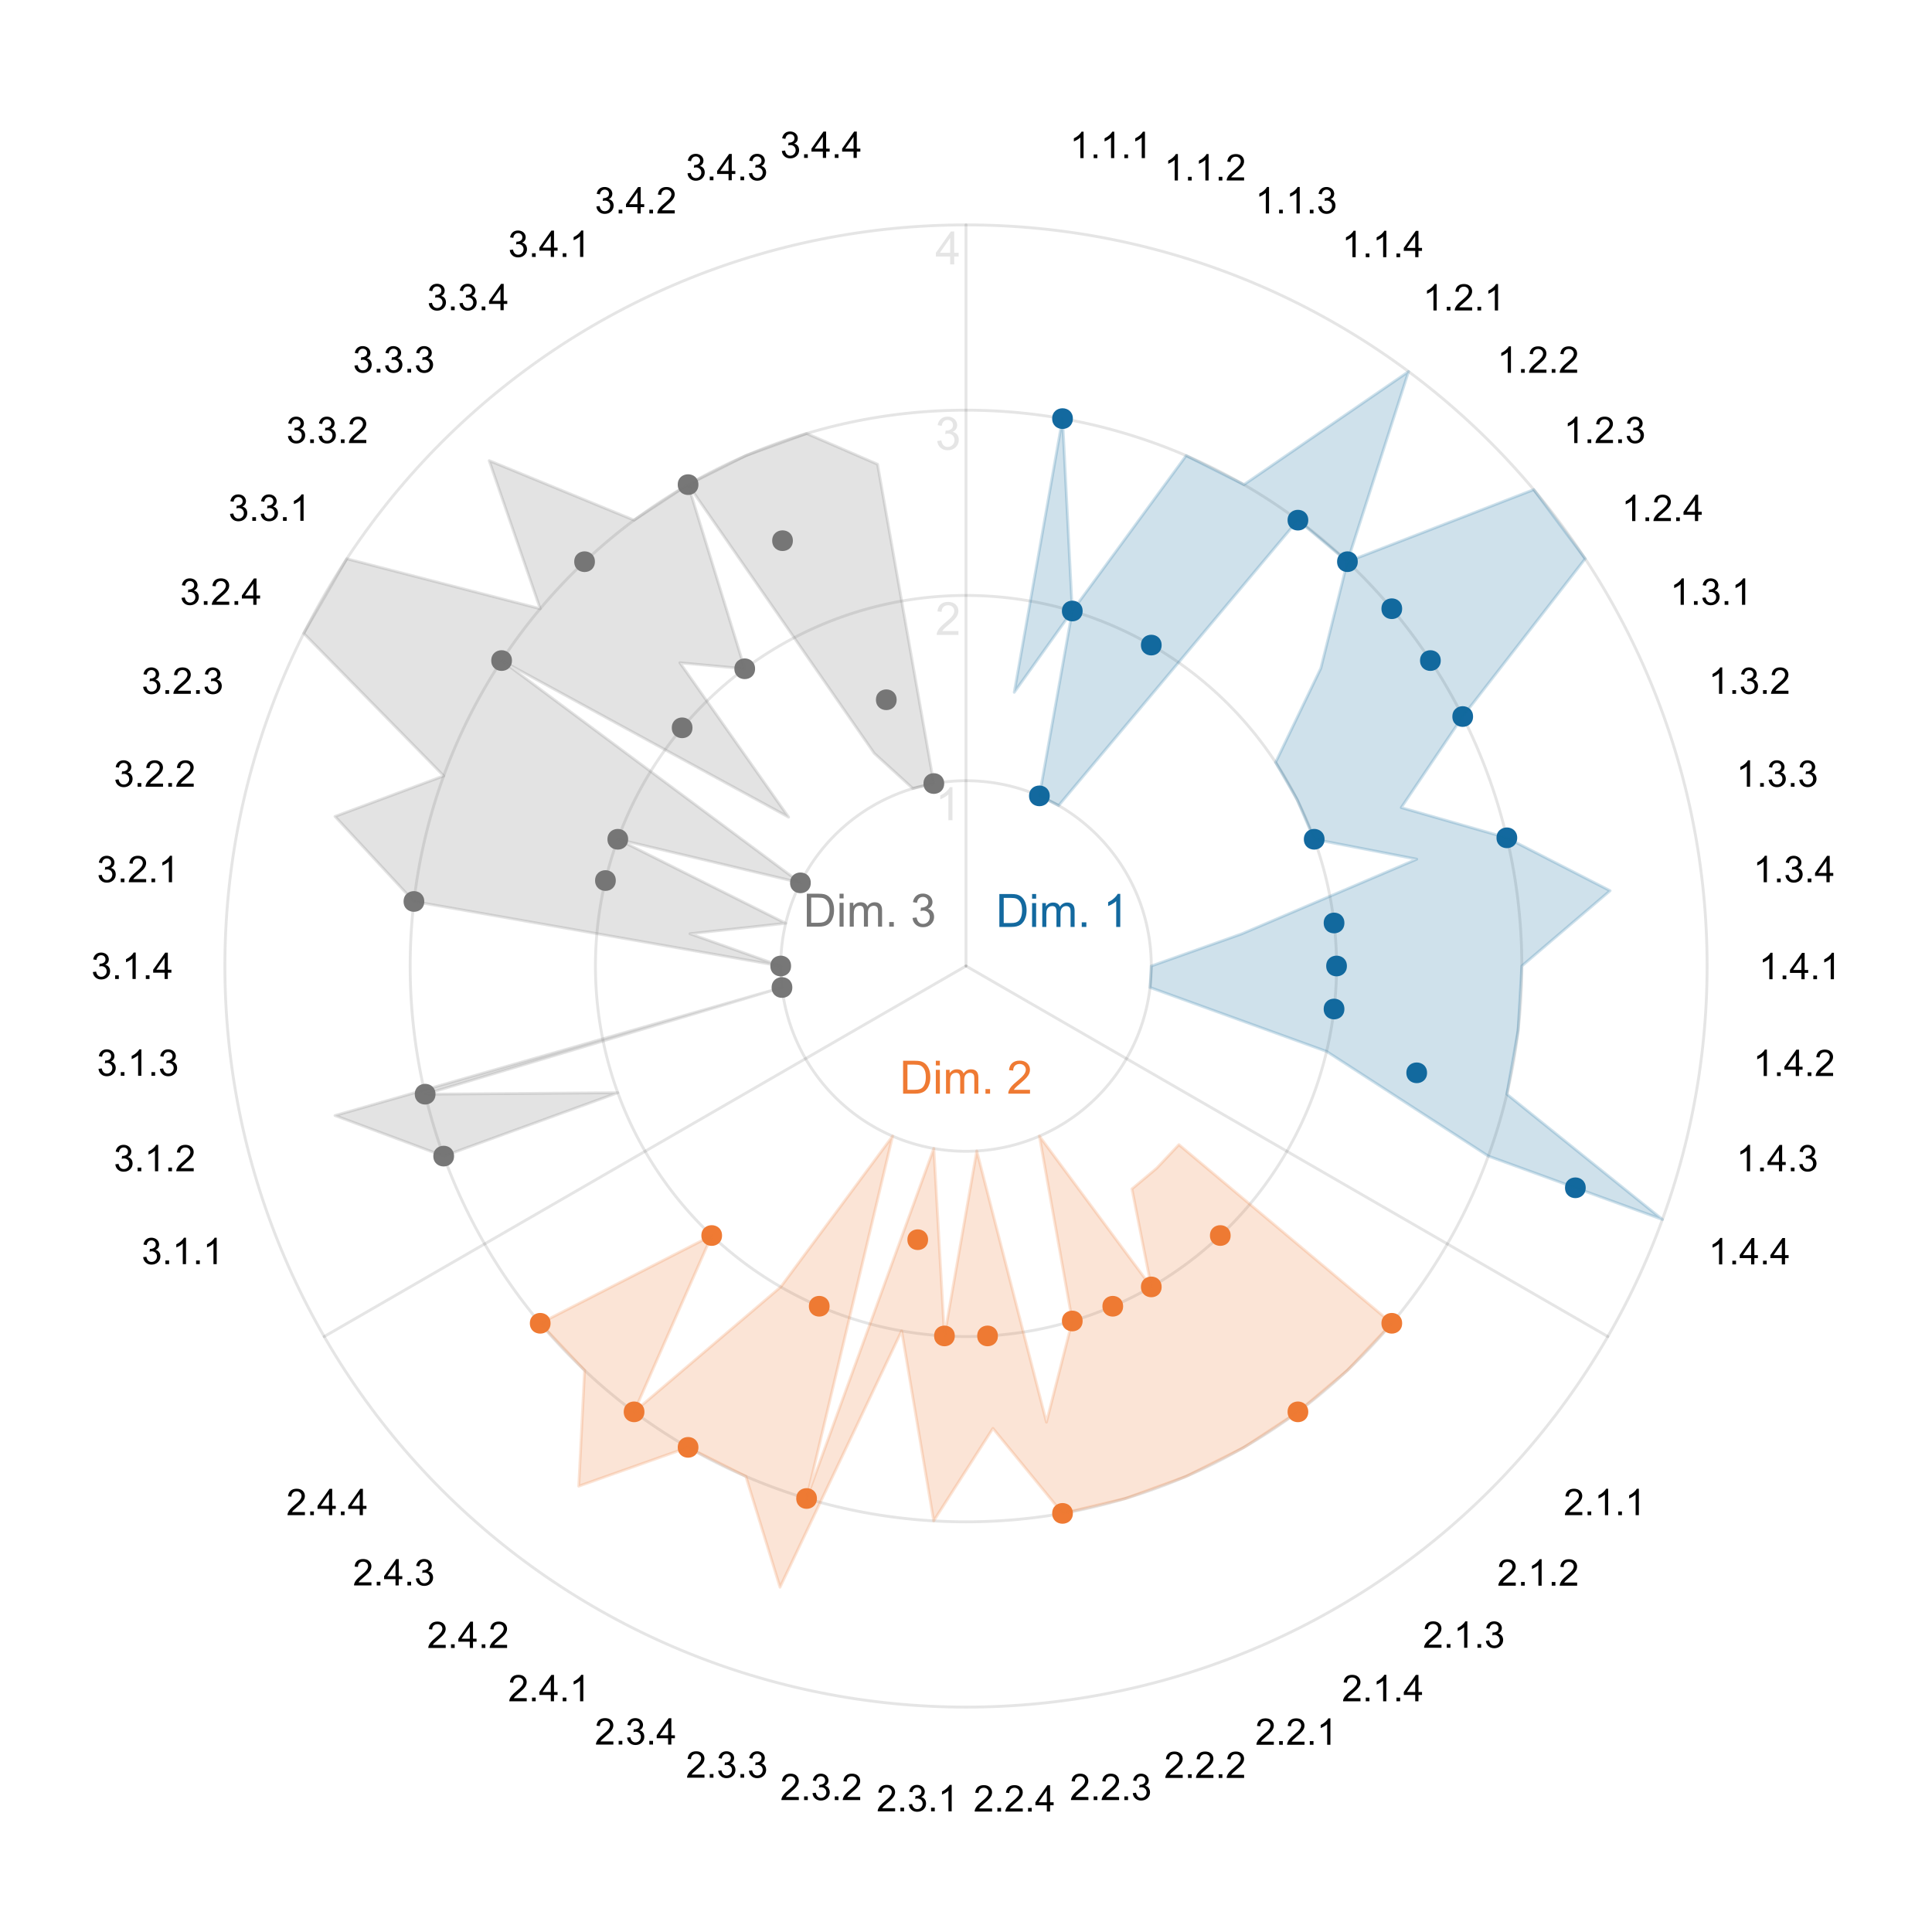 <?xml version="1.0" encoding="UTF-8"?>
<svg xmlns="http://www.w3.org/2000/svg" xmlns:xlink="http://www.w3.org/1999/xlink" width="504pt" height="504pt" viewBox="0 0 504 504" version="1.1">
<defs>
<g>
<symbol overflow="visible" id="glyph0-0">
<path style="stroke:none;" d="M 1.5 0 L 1.5 -7.5 L 7.5 -7.5 L 7.5 0 Z M 1.688 -0.188 L 7.312 -0.188 L 7.312 -7.312 L 1.688 -7.312 Z M 1.688 -0.188 "/>
</symbol>
<symbol overflow="visible" id="glyph0-1">
<path style="stroke:none;" d="M 4.469 0 L 3.414 0 L 3.414 -6.719 C 3.16 -6.477 2.828 -6.234 2.414 -5.996 C 2 -5.75 1.629 -5.57 1.305 -5.449 L 1.305 -6.469 C 1.895 -6.742 2.41 -7.078 2.852 -7.477 C 3.293 -7.871 3.605 -8.254 3.789 -8.625 L 4.469 -8.625 Z M 4.469 0 "/>
</symbol>
<symbol overflow="visible" id="glyph0-2">
<path style="stroke:none;" d="M 6.039 -1.016 L 6.039 0 L 0.363 0 C 0.355 -0.254 0.395 -0.496 0.484 -0.734 C 0.629 -1.117 0.859 -1.5 1.18 -1.875 C 1.492 -2.25 1.953 -2.684 2.562 -3.176 C 3.492 -3.941 4.125 -4.547 4.453 -4.992 C 4.781 -5.438 4.945 -5.859 4.945 -6.266 C 4.945 -6.68 4.793 -7.031 4.496 -7.32 C 4.191 -7.602 3.805 -7.746 3.328 -7.75 C 2.82 -7.746 2.414 -7.594 2.109 -7.293 C 1.805 -6.984 1.648 -6.562 1.648 -6.031 L 0.562 -6.141 C 0.633 -6.945 0.91 -7.559 1.398 -7.988 C 1.879 -8.41 2.531 -8.625 3.352 -8.625 C 4.172 -8.625 4.824 -8.395 5.309 -7.938 C 5.789 -7.48 6.027 -6.914 6.031 -6.242 C 6.027 -5.895 5.957 -5.559 5.82 -5.227 C 5.676 -4.891 5.441 -4.539 5.117 -4.176 C 4.789 -3.805 4.25 -3.301 3.492 -2.664 C 2.859 -2.129 2.453 -1.77 2.273 -1.582 C 2.094 -1.395 1.945 -1.203 1.828 -1.016 Z M 6.039 -1.016 "/>
</symbol>
<symbol overflow="visible" id="glyph0-3">
<path style="stroke:none;" d="M 0.504 -2.266 L 1.559 -2.406 C 1.68 -1.809 1.883 -1.379 2.176 -1.113 C 2.465 -0.848 2.82 -0.715 3.242 -0.719 C 3.734 -0.715 4.152 -0.887 4.496 -1.234 C 4.832 -1.574 5.004 -2 5.008 -2.516 C 5.004 -2.996 4.848 -3.395 4.535 -3.711 C 4.219 -4.023 3.816 -4.184 3.328 -4.184 C 3.129 -4.184 2.879 -4.145 2.586 -4.066 L 2.703 -4.992 C 2.766 -4.984 2.824 -4.98 2.871 -4.98 C 3.32 -4.98 3.723 -5.098 4.086 -5.332 C 4.441 -5.566 4.621 -5.926 4.625 -6.414 C 4.621 -6.801 4.492 -7.121 4.23 -7.375 C 3.965 -7.629 3.625 -7.758 3.219 -7.758 C 2.805 -7.758 2.465 -7.629 2.191 -7.371 C 1.918 -7.113 1.742 -6.727 1.664 -6.211 L 0.609 -6.398 C 0.738 -7.105 1.031 -7.652 1.488 -8.043 C 1.941 -8.43 2.508 -8.625 3.195 -8.625 C 3.66 -8.625 4.094 -8.523 4.488 -8.324 C 4.879 -8.121 5.18 -7.848 5.391 -7.5 C 5.602 -7.148 5.707 -6.777 5.707 -6.391 C 5.707 -6.02 5.605 -5.684 5.406 -5.379 C 5.207 -5.074 4.914 -4.832 4.523 -4.652 C 5.031 -4.535 5.426 -4.289 5.707 -3.922 C 5.988 -3.547 6.129 -3.086 6.129 -2.539 C 6.129 -1.785 5.855 -1.148 5.309 -0.629 C 4.762 -0.105 4.07 0.152 3.234 0.152 C 2.477 0.152 1.848 -0.07 1.355 -0.52 C 0.855 -0.969 0.574 -1.551 0.504 -2.266 Z M 0.504 -2.266 "/>
</symbol>
<symbol overflow="visible" id="glyph0-4">
<path style="stroke:none;" d="M 3.879 0 L 3.879 -2.055 L 0.152 -2.055 L 0.152 -3.023 L 4.07 -8.59 L 4.934 -8.59 L 4.934 -3.023 L 6.094 -3.023 L 6.094 -2.055 L 4.934 -2.055 L 4.934 0 Z M 3.879 -3.023 L 3.879 -6.898 L 1.188 -3.023 Z M 3.879 -3.023 "/>
</symbol>
<symbol overflow="visible" id="glyph0-5">
<path style="stroke:none;" d="M 0.926 0 L 0.926 -8.59 L 3.883 -8.59 C 4.551 -8.59 5.062 -8.547 5.414 -8.469 C 5.906 -8.352 6.324 -8.148 6.672 -7.852 C 7.121 -7.469 7.461 -6.977 7.688 -6.383 C 7.914 -5.785 8.027 -5.105 8.027 -4.344 C 8.027 -3.688 7.949 -3.109 7.797 -2.605 C 7.645 -2.102 7.449 -1.684 7.211 -1.355 C 6.973 -1.02 6.711 -0.762 6.43 -0.574 C 6.145 -0.387 5.805 -0.242 5.406 -0.145 C 5.004 -0.047 4.543 0 4.023 0 Z M 2.062 -1.016 L 3.898 -1.016 C 4.461 -1.012 4.906 -1.066 5.227 -1.172 C 5.547 -1.273 5.805 -1.422 6 -1.617 C 6.27 -1.887 6.477 -2.246 6.629 -2.703 C 6.777 -3.156 6.855 -3.711 6.855 -4.359 C 6.855 -5.258 6.707 -5.945 6.41 -6.43 C 6.113 -6.91 5.754 -7.234 5.336 -7.398 C 5.031 -7.516 4.543 -7.574 3.867 -7.578 L 2.062 -7.578 Z M 2.062 -1.016 "/>
</symbol>
<symbol overflow="visible" id="glyph0-6">
<path style="stroke:none;" d="M 0.797 -7.375 L 0.797 -8.59 L 1.852 -8.59 L 1.852 -7.375 Z M 0.797 0 L 0.797 -6.223 L 1.852 -6.223 L 1.852 0 Z M 0.797 0 "/>
</symbol>
<symbol overflow="visible" id="glyph0-7">
<path style="stroke:none;" d="M 0.789 0 L 0.789 -6.223 L 1.734 -6.223 L 1.734 -5.352 C 1.93 -5.648 2.188 -5.895 2.512 -6.082 C 2.836 -6.27 3.207 -6.363 3.621 -6.363 C 4.082 -6.363 4.457 -6.266 4.754 -6.074 C 5.043 -5.883 5.254 -5.617 5.379 -5.273 C 5.871 -6 6.512 -6.363 7.301 -6.363 C 7.918 -6.363 8.391 -6.191 8.723 -5.848 C 9.055 -5.504 9.223 -4.977 9.223 -4.273 L 9.223 0 L 8.172 0 L 8.172 -3.922 C 8.168 -4.34 8.133 -4.645 8.07 -4.832 C 8 -5.016 7.879 -5.164 7.699 -5.277 C 7.52 -5.391 7.309 -5.449 7.066 -5.449 C 6.629 -5.449 6.266 -5.301 5.977 -5.012 C 5.688 -4.719 5.543 -4.254 5.543 -3.617 L 5.543 0 L 4.488 0 L 4.488 -4.043 C 4.488 -4.512 4.402 -4.863 4.23 -5.098 C 4.059 -5.332 3.777 -5.449 3.387 -5.449 C 3.09 -5.449 2.812 -5.371 2.562 -5.215 C 2.309 -5.059 2.129 -4.828 2.016 -4.527 C 1.898 -4.227 1.84 -3.793 1.844 -3.227 L 1.844 0 Z M 0.789 0 "/>
</symbol>
<symbol overflow="visible" id="glyph0-8">
<path style="stroke:none;" d="M 1.09 0 L 1.09 -1.203 L 2.289 -1.203 L 2.289 0 Z M 1.09 0 "/>
</symbol>
<symbol overflow="visible" id="glyph0-9">
<path style="stroke:none;" d=""/>
</symbol>
<symbol overflow="visible" id="glyph1-0">
<path style="stroke:none;" d="M 1.199 0 L 1.199 -6 L 6 -6 L 6 0 Z M 1.352 -0.148 L 5.852 -0.148 L 5.852 -5.852 L 1.352 -5.852 Z M 1.352 -0.148 "/>
</symbol>
<symbol overflow="visible" id="glyph1-1">
<path style="stroke:none;" d="M 3.578 0 L 2.734 0 L 2.734 -5.375 C 2.527 -5.18 2.262 -4.988 1.934 -4.793 C 1.602 -4.598 1.305 -4.453 1.047 -4.359 L 1.047 -5.176 C 1.516 -5.395 1.926 -5.664 2.281 -5.98 C 2.633 -6.293 2.883 -6.598 3.031 -6.898 L 3.578 -6.898 Z M 3.578 0 "/>
</symbol>
<symbol overflow="visible" id="glyph1-2">
<path style="stroke:none;" d="M 0.871 0 L 0.871 -0.961 L 1.832 -0.961 L 1.832 0 Z M 0.871 0 "/>
</symbol>
<symbol overflow="visible" id="glyph1-3">
<path style="stroke:none;" d="M 4.832 -0.812 L 4.832 0 L 0.289 0 C 0.281 -0.203 0.316 -0.398 0.391 -0.586 C 0.504 -0.895 0.688 -1.199 0.945 -1.5 C 1.195 -1.797 1.562 -2.141 2.047 -2.539 C 2.789 -3.148 3.297 -3.637 3.562 -3.996 C 3.824 -4.352 3.953 -4.688 3.957 -5.012 C 3.953 -5.34 3.836 -5.621 3.598 -5.855 C 3.355 -6.082 3.043 -6.199 2.664 -6.203 C 2.254 -6.199 1.93 -6.078 1.688 -5.836 C 1.441 -5.59 1.316 -5.25 1.316 -4.824 L 0.449 -4.914 C 0.508 -5.559 0.73 -6.051 1.121 -6.391 C 1.504 -6.727 2.023 -6.895 2.68 -6.898 C 3.336 -6.895 3.859 -6.715 4.246 -6.352 C 4.629 -5.984 4.82 -5.531 4.824 -4.992 C 4.82 -4.715 4.766 -4.441 4.652 -4.18 C 4.539 -3.91 4.352 -3.633 4.094 -3.34 C 3.832 -3.047 3.398 -2.645 2.793 -2.133 C 2.285 -1.707 1.961 -1.418 1.816 -1.266 C 1.672 -1.113 1.551 -0.961 1.461 -0.812 Z M 4.832 -0.812 "/>
</symbol>
<symbol overflow="visible" id="glyph1-4">
<path style="stroke:none;" d="M 0.402 -1.812 L 1.246 -1.926 C 1.34 -1.445 1.504 -1.102 1.738 -0.895 C 1.969 -0.68 2.254 -0.574 2.594 -0.578 C 2.988 -0.574 3.324 -0.711 3.598 -0.988 C 3.871 -1.262 4.008 -1.602 4.008 -2.012 C 4.008 -2.395 3.879 -2.715 3.629 -2.969 C 3.371 -3.219 3.051 -3.344 2.664 -3.348 C 2.5 -3.344 2.301 -3.312 2.066 -3.254 L 2.16 -3.992 C 2.215 -3.984 2.262 -3.984 2.297 -3.984 C 2.656 -3.984 2.977 -4.078 3.266 -4.266 C 3.551 -4.453 3.695 -4.742 3.699 -5.133 C 3.695 -5.441 3.59 -5.695 3.383 -5.902 C 3.172 -6.102 2.902 -6.203 2.574 -6.207 C 2.242 -6.203 1.969 -6.102 1.754 -5.895 C 1.531 -5.688 1.391 -5.379 1.332 -4.969 L 0.488 -5.117 C 0.586 -5.68 0.82 -6.121 1.188 -6.434 C 1.551 -6.742 2.008 -6.895 2.555 -6.898 C 2.93 -6.895 3.273 -6.816 3.59 -6.656 C 3.902 -6.496 4.145 -6.277 4.312 -6 C 4.48 -5.719 4.562 -5.422 4.566 -5.113 C 4.562 -4.812 4.484 -4.543 4.324 -4.301 C 4.164 -4.059 3.926 -3.863 3.617 -3.723 C 4.02 -3.625 4.336 -3.43 4.562 -3.137 C 4.785 -2.84 4.898 -2.473 4.902 -2.031 C 4.898 -1.426 4.68 -0.918 4.246 -0.504 C 3.805 -0.09 3.25 0.117 2.586 0.121 C 1.98 0.117 1.48 -0.059 1.086 -0.418 C 0.684 -0.773 0.457 -1.238 0.402 -1.812 Z M 0.402 -1.812 "/>
</symbol>
<symbol overflow="visible" id="glyph1-5">
<path style="stroke:none;" d="M 3.102 0 L 3.102 -1.645 L 0.121 -1.645 L 0.121 -2.418 L 3.258 -6.871 L 3.945 -6.871 L 3.945 -2.418 L 4.875 -2.418 L 4.875 -1.645 L 3.945 -1.645 L 3.945 0 Z M 3.102 -2.418 L 3.102 -5.516 L 0.953 -2.418 Z M 3.102 -2.418 "/>
</symbol>
</g>
</defs>
<g id="surface266">
<rect x="0" y="0" width="504" height="504" style="fill:rgb(100%,100%,100%);fill-opacity:1;stroke:none;"/>
<path style="fill:none;stroke-width:0.75;stroke-linecap:round;stroke-linejoin:round;stroke:rgb(0%,0%,0%);stroke-opacity:0.102;stroke-miterlimit:10;" d="M 300.332 252 L 300.328 251.406 L 300.32 250.812 L 300.301 250.223 L 300.273 249.629 L 300.242 249.035 L 300.203 248.445 L 300.156 247.852 L 300.102 247.262 L 300.039 246.672 L 299.969 246.082 L 299.895 245.496 L 299.809 244.906 L 299.719 244.32 L 299.621 243.738 L 299.516 243.152 L 299.406 242.57 L 299.285 241.988 L 299.16 241.41 L 299.027 240.832 L 298.887 240.258 L 298.738 239.68 L 298.582 239.109 L 298.422 238.539 L 298.254 237.969 L 298.078 237.402 L 297.895 236.84 L 297.703 236.277 L 297.508 235.719 L 297.305 235.16 L 297.094 234.605 L 296.879 234.055 L 296.652 233.504 L 296.426 232.957 L 296.188 232.414 L 295.941 231.871 L 295.691 231.336 L 295.438 230.801 L 295.172 230.27 L 294.902 229.742 L 294.625 229.215 L 294.344 228.695 L 294.055 228.176 L 293.758 227.664 L 293.457 227.152 L 293.148 226.645 L 292.836 226.141 L 292.516 225.645 L 292.188 225.148 L 291.855 224.656 L 291.516 224.168 L 291.172 223.688 L 290.82 223.207 L 290.465 222.734 L 290.102 222.266 L 289.734 221.797 L 289.363 221.336 L 288.984 220.883 L 288.598 220.43 L 288.207 219.984 L 287.812 219.543 L 287.41 219.105 L 287.004 218.672 L 286.594 218.246 L 286.176 217.824 L 285.754 217.406 L 285.328 216.996 L 284.895 216.59 L 284.457 216.188 L 284.016 215.793 L 283.57 215.402 L 283.117 215.016 L 282.664 214.637 L 282.203 214.266 L 281.734 213.898 L 281.266 213.535 L 280.793 213.18 L 280.312 212.828 L 279.832 212.484 L 279.344 212.145 L 278.852 211.812 L 278.355 211.484 L 277.859 211.164 L 277.355 210.852 L 276.848 210.543 L 276.336 210.242 L 275.824 209.945 L 275.305 209.656 L 274.785 209.375 L 274.258 209.098 L 273.73 208.828 L 273.199 208.562 L 272.664 208.309 L 272.129 208.059 L 271.586 207.812 L 271.043 207.574 L 270.496 207.348 L 269.945 207.121 L 269.395 206.906 L 268.84 206.695 L 268.281 206.492 L 267.723 206.297 L 267.16 206.105 L 266.598 205.922 L 266.031 205.746 L 265.461 205.578 L 264.891 205.418 L 264.32 205.262 L 263.742 205.113 L 263.168 204.973 L 262.59 204.84 L 262.012 204.715 L 261.43 204.594 L 260.848 204.484 L 260.262 204.379 L 259.68 204.281 L 259.094 204.191 L 258.504 204.105 L 257.918 204.031 L 257.328 203.961 L 256.738 203.898 L 256.148 203.844 L 255.555 203.797 L 254.965 203.758 L 254.371 203.727 L 253.777 203.699 L 253.188 203.68 L 252.594 203.672 L 252 203.668 L 251.406 203.672 L 250.812 203.68 L 250.223 203.699 L 249.629 203.727 L 249.035 203.758 L 248.445 203.797 L 247.852 203.844 L 247.262 203.898 L 246.672 203.961 L 246.082 204.031 L 245.496 204.105 L 244.906 204.191 L 244.32 204.281 L 243.738 204.379 L 243.152 204.484 L 242.57 204.594 L 241.988 204.715 L 241.41 204.84 L 240.832 204.973 L 240.258 205.113 L 239.68 205.262 L 239.109 205.418 L 238.539 205.578 L 237.969 205.746 L 237.402 205.922 L 236.84 206.105 L 236.277 206.297 L 235.719 206.492 L 235.16 206.695 L 234.605 206.906 L 234.055 207.121 L 233.504 207.348 L 232.957 207.574 L 232.414 207.812 L 231.871 208.059 L 231.336 208.309 L 230.801 208.562 L 230.27 208.828 L 229.742 209.098 L 229.215 209.375 L 228.695 209.656 L 228.176 209.945 L 227.664 210.242 L 227.152 210.543 L 226.645 210.852 L 226.141 211.164 L 225.645 211.484 L 225.148 211.812 L 224.656 212.145 L 224.168 212.484 L 223.688 212.828 L 223.207 213.18 L 222.734 213.535 L 222.266 213.898 L 221.797 214.266 L 221.336 214.637 L 220.883 215.016 L 220.43 215.402 L 219.984 215.793 L 219.543 216.188 L 219.105 216.59 L 218.672 216.996 L 218.246 217.406 L 217.824 217.824 L 217.406 218.246 L 216.996 218.672 L 216.59 219.105 L 216.188 219.543 L 215.793 219.984 L 215.402 220.43 L 215.016 220.883 L 214.637 221.336 L 214.266 221.797 L 213.898 222.266 L 213.535 222.734 L 213.18 223.207 L 212.828 223.688 L 212.484 224.168 L 212.145 224.656 L 211.812 225.148 L 211.484 225.645 L 211.164 226.141 L 210.852 226.645 L 210.543 227.152 L 210.242 227.664 L 209.945 228.176 L 209.656 228.695 L 209.375 229.215 L 209.098 229.742 L 208.828 230.27 L 208.562 230.801 L 208.309 231.336 L 208.059 231.871 L 207.812 232.414 L 207.574 232.957 L 207.348 233.504 L 207.121 234.055 L 206.906 234.605 L 206.695 235.16 L 206.492 235.719 L 206.297 236.277 L 206.105 236.84 L 205.922 237.402 L 205.746 237.969 L 205.578 238.539 L 205.418 239.109 L 205.262 239.68 L 205.113 240.258 L 204.973 240.832 L 204.84 241.41 L 204.715 241.988 L 204.594 242.57 L 204.484 243.152 L 204.379 243.738 L 204.281 244.32 L 204.191 244.906 L 204.105 245.496 L 204.031 246.082 L 203.961 246.672 L 203.898 247.262 L 203.844 247.852 L 203.797 248.445 L 203.758 249.035 L 203.727 249.629 L 203.699 250.223 L 203.68 250.812 L 203.672 251.406 L 203.668 252 L 203.672 252.594 L 203.68 253.188 L 203.699 253.777 L 203.727 254.371 L 203.758 254.965 L 203.797 255.555 L 203.844 256.148 L 203.898 256.738 L 203.961 257.328 L 204.031 257.918 L 204.105 258.504 L 204.191 259.094 L 204.281 259.68 L 204.379 260.262 L 204.484 260.848 L 204.594 261.43 L 204.715 262.012 L 204.84 262.59 L 204.973 263.168 L 205.113 263.742 L 205.262 264.32 L 205.418 264.891 L 205.578 265.461 L 205.746 266.031 L 205.922 266.598 L 206.105 267.16 L 206.297 267.723 L 206.492 268.281 L 206.695 268.84 L 206.906 269.395 L 207.121 269.945 L 207.348 270.496 L 207.574 271.043 L 207.812 271.586 L 208.059 272.129 L 208.309 272.664 L 208.562 273.199 L 208.828 273.73 L 209.098 274.258 L 209.375 274.785 L 209.656 275.305 L 209.945 275.824 L 210.242 276.336 L 210.543 276.848 L 210.852 277.355 L 211.164 277.859 L 211.484 278.355 L 211.812 278.852 L 212.145 279.344 L 212.484 279.832 L 212.828 280.312 L 213.18 280.793 L 213.535 281.266 L 213.898 281.734 L 214.266 282.203 L 214.637 282.664 L 215.016 283.117 L 215.402 283.57 L 215.793 284.016 L 216.188 284.457 L 216.59 284.895 L 216.996 285.328 L 217.406 285.754 L 217.824 286.176 L 218.246 286.594 L 218.672 287.004 L 219.105 287.41 L 219.543 287.812 L 219.984 288.207 L 220.43 288.598 L 220.883 288.984 L 221.336 289.363 L 221.797 289.734 L 222.266 290.102 L 222.734 290.465 L 223.207 290.82 L 223.688 291.172 L 224.168 291.516 L 224.656 291.855 L 225.148 292.188 L 225.645 292.516 L 226.141 292.836 L 226.645 293.148 L 227.152 293.457 L 227.664 293.758 L 228.176 294.055 L 228.695 294.344 L 229.215 294.625 L 229.742 294.902 L 230.27 295.172 L 230.801 295.438 L 231.336 295.691 L 231.871 295.941 L 232.414 296.188 L 232.957 296.426 L 233.504 296.652 L 234.055 296.879 L 234.605 297.094 L 235.16 297.305 L 235.719 297.508 L 236.277 297.703 L 236.84 297.895 L 237.402 298.078 L 237.969 298.254 L 238.539 298.422 L 239.109 298.582 L 239.68 298.738 L 240.258 298.887 L 240.832 299.027 L 241.41 299.16 L 241.988 299.285 L 242.57 299.406 L 243.152 299.516 L 243.738 299.621 L 244.32 299.719 L 244.906 299.809 L 245.496 299.895 L 246.082 299.969 L 246.672 300.039 L 247.262 300.102 L 247.852 300.156 L 248.445 300.203 L 249.035 300.242 L 249.629 300.273 L 250.223 300.301 L 250.812 300.32 L 251.406 300.328 L 252 300.332 L 252.594 300.328 L 253.188 300.32 L 253.777 300.301 L 254.371 300.273 L 254.965 300.242 L 255.555 300.203 L 256.148 300.156 L 256.738 300.102 L 257.328 300.039 L 257.918 299.969 L 258.504 299.895 L 259.094 299.809 L 259.68 299.719 L 260.262 299.621 L 260.848 299.516 L 261.43 299.406 L 262.012 299.285 L 262.59 299.16 L 263.168 299.027 L 263.742 298.887 L 264.32 298.738 L 264.891 298.582 L 265.461 298.422 L 266.031 298.254 L 266.598 298.078 L 267.16 297.895 L 267.723 297.703 L 268.281 297.508 L 268.84 297.305 L 269.395 297.094 L 269.945 296.879 L 270.496 296.652 L 271.043 296.426 L 271.586 296.188 L 272.129 295.941 L 272.664 295.691 L 273.199 295.438 L 273.73 295.172 L 274.258 294.902 L 274.785 294.625 L 275.305 294.344 L 275.824 294.055 L 276.336 293.758 L 276.848 293.457 L 277.355 293.148 L 277.859 292.836 L 278.355 292.516 L 278.852 292.188 L 279.344 291.855 L 279.832 291.516 L 280.312 291.172 L 280.793 290.82 L 281.266 290.465 L 281.734 290.102 L 282.203 289.734 L 282.664 289.363 L 283.117 288.984 L 283.57 288.598 L 284.016 288.207 L 284.457 287.812 L 284.895 287.41 L 285.328 287.004 L 285.754 286.594 L 286.176 286.176 L 286.594 285.754 L 287.004 285.328 L 287.41 284.895 L 287.812 284.457 L 288.207 284.016 L 288.598 283.57 L 288.984 283.117 L 289.363 282.664 L 289.734 282.203 L 290.102 281.734 L 290.465 281.266 L 290.82 280.793 L 291.172 280.312 L 291.516 279.832 L 291.855 279.344 L 292.188 278.852 L 292.516 278.355 L 292.836 277.859 L 293.148 277.355 L 293.457 276.848 L 293.758 276.336 L 294.055 275.824 L 294.344 275.305 L 294.625 274.785 L 294.902 274.258 L 295.172 273.73 L 295.438 273.199 L 295.691 272.664 L 295.941 272.129 L 296.188 271.586 L 296.426 271.043 L 296.652 270.496 L 296.879 269.945 L 297.094 269.395 L 297.305 268.84 L 297.508 268.281 L 297.703 267.723 L 297.895 267.16 L 298.078 266.598 L 298.254 266.031 L 298.422 265.461 L 298.582 264.891 L 298.738 264.32 L 298.887 263.742 L 299.027 263.168 L 299.16 262.59 L 299.285 262.012 L 299.406 261.43 L 299.516 260.848 L 299.621 260.262 L 299.719 259.68 L 299.809 259.094 L 299.895 258.504 L 299.969 257.918 L 300.039 257.328 L 300.102 256.738 L 300.156 256.148 L 300.203 255.555 L 300.242 254.965 L 300.273 254.371 L 300.301 253.777 L 300.32 253.188 L 300.328 252.594 Z M 300.332 252 "/>
<path style="fill:none;stroke-width:0.75;stroke-linecap:round;stroke-linejoin:round;stroke:rgb(0%,0%,0%);stroke-opacity:0.102;stroke-miterlimit:10;" d="M 348.668 252 L 348.66 250.812 L 348.637 249.629 L 348.602 248.441 L 348.551 247.258 L 348.484 246.074 L 348.406 244.891 L 348.309 243.707 L 348.203 242.523 L 348.078 241.344 L 347.941 240.168 L 347.789 238.992 L 347.621 237.816 L 347.438 236.645 L 347.242 235.473 L 347.035 234.305 L 346.809 233.141 L 346.57 231.98 L 346.316 230.82 L 346.051 229.664 L 345.77 228.512 L 345.473 227.363 L 345.164 226.219 L 344.84 225.078 L 344.504 223.938 L 344.152 222.805 L 343.789 221.676 L 343.41 220.555 L 343.016 219.434 L 342.609 218.32 L 342.188 217.211 L 341.754 216.105 L 341.309 215.008 L 340.848 213.914 L 340.375 212.828 L 339.887 211.746 L 339.387 210.668 L 338.871 209.602 L 338.344 208.539 L 337.805 207.48 L 337.254 206.434 L 336.688 205.391 L 336.109 204.352 L 335.516 203.324 L 334.914 202.305 L 334.297 201.289 L 333.668 200.285 L 333.027 199.285 L 332.375 198.293 L 331.711 197.312 L 331.031 196.34 L 330.344 195.371 L 329.645 194.414 L 328.93 193.469 L 328.207 192.527 L 327.473 191.598 L 326.723 190.676 L 325.965 189.762 L 325.195 188.859 L 324.418 187.965 L 323.625 187.082 L 322.824 186.207 L 322.012 185.344 L 321.188 184.492 L 320.355 183.645 L 319.508 182.812 L 318.656 181.988 L 317.793 181.176 L 316.918 180.375 L 316.035 179.582 L 315.141 178.805 L 314.238 178.035 L 313.324 177.277 L 312.402 176.527 L 311.473 175.793 L 310.531 175.07 L 309.586 174.355 L 308.629 173.656 L 307.66 172.969 L 306.688 172.289 L 305.707 171.625 L 304.715 170.973 L 303.715 170.332 L 302.711 169.703 L 301.695 169.086 L 300.676 168.484 L 299.648 167.891 L 298.609 167.312 L 297.566 166.746 L 296.52 166.195 L 295.461 165.656 L 294.398 165.129 L 293.332 164.613 L 292.254 164.113 L 291.172 163.625 L 290.086 163.152 L 288.992 162.691 L 287.895 162.246 L 286.789 161.812 L 285.68 161.391 L 284.566 160.984 L 283.445 160.59 L 282.324 160.211 L 281.195 159.848 L 280.062 159.496 L 278.922 159.16 L 277.781 158.836 L 276.637 158.527 L 275.488 158.23 L 274.336 157.949 L 273.18 157.684 L 272.02 157.43 L 270.859 157.191 L 269.695 156.965 L 268.527 156.758 L 267.355 156.562 L 266.184 156.379 L 265.008 156.211 L 263.832 156.059 L 262.656 155.922 L 261.477 155.797 L 260.293 155.691 L 259.109 155.594 L 257.926 155.516 L 256.742 155.449 L 255.559 155.398 L 254.371 155.363 L 253.188 155.34 L 252 155.332 L 250.812 155.34 L 249.629 155.363 L 248.441 155.398 L 247.258 155.449 L 246.074 155.516 L 244.891 155.594 L 243.707 155.691 L 242.523 155.797 L 241.344 155.922 L 240.168 156.059 L 238.992 156.211 L 237.816 156.379 L 236.645 156.562 L 235.473 156.758 L 234.305 156.965 L 233.141 157.191 L 231.98 157.43 L 230.82 157.684 L 229.664 157.949 L 228.512 158.23 L 227.363 158.527 L 226.219 158.836 L 225.078 159.16 L 223.938 159.496 L 222.805 159.848 L 221.676 160.211 L 220.555 160.59 L 219.434 160.984 L 218.32 161.391 L 217.211 161.812 L 216.105 162.246 L 215.008 162.691 L 213.914 163.152 L 212.828 163.625 L 211.746 164.113 L 210.668 164.613 L 209.602 165.129 L 208.539 165.656 L 207.48 166.195 L 206.434 166.746 L 205.391 167.312 L 204.352 167.891 L 203.324 168.484 L 202.305 169.086 L 201.289 169.703 L 200.285 170.332 L 199.285 170.973 L 198.293 171.625 L 197.312 172.289 L 196.34 172.969 L 195.371 173.656 L 194.414 174.355 L 193.469 175.07 L 192.527 175.793 L 191.598 176.527 L 190.676 177.277 L 189.762 178.035 L 188.859 178.805 L 187.965 179.582 L 187.082 180.375 L 186.207 181.176 L 185.344 181.988 L 184.492 182.812 L 183.645 183.645 L 182.812 184.492 L 181.988 185.344 L 181.176 186.207 L 180.375 187.082 L 179.582 187.965 L 178.805 188.859 L 178.035 189.762 L 177.277 190.676 L 176.527 191.598 L 175.793 192.527 L 175.07 193.469 L 174.355 194.414 L 173.656 195.371 L 172.969 196.34 L 172.289 197.312 L 171.625 198.293 L 170.973 199.285 L 170.332 200.285 L 169.703 201.289 L 169.086 202.305 L 168.484 203.324 L 167.891 204.352 L 167.312 205.391 L 166.746 206.434 L 166.195 207.48 L 165.656 208.539 L 165.129 209.602 L 164.613 210.668 L 164.113 211.746 L 163.625 212.828 L 163.152 213.914 L 162.691 215.008 L 162.246 216.105 L 161.812 217.211 L 161.391 218.32 L 160.984 219.434 L 160.59 220.555 L 160.211 221.676 L 159.848 222.805 L 159.496 223.938 L 159.16 225.078 L 158.836 226.219 L 158.527 227.363 L 158.23 228.512 L 157.949 229.664 L 157.684 230.82 L 157.43 231.98 L 157.191 233.141 L 156.965 234.305 L 156.758 235.473 L 156.562 236.645 L 156.379 237.816 L 156.211 238.992 L 156.059 240.168 L 155.922 241.344 L 155.797 242.523 L 155.691 243.707 L 155.594 244.891 L 155.516 246.074 L 155.449 247.258 L 155.398 248.441 L 155.363 249.629 L 155.34 250.812 L 155.332 252 L 155.34 253.188 L 155.363 254.371 L 155.398 255.559 L 155.449 256.742 L 155.516 257.926 L 155.594 259.109 L 155.691 260.293 L 155.797 261.477 L 155.922 262.656 L 156.059 263.832 L 156.211 265.008 L 156.379 266.184 L 156.562 267.355 L 156.758 268.527 L 156.965 269.695 L 157.191 270.859 L 157.43 272.02 L 157.684 273.18 L 157.949 274.336 L 158.23 275.488 L 158.527 276.637 L 158.836 277.781 L 159.16 278.922 L 159.496 280.062 L 159.848 281.195 L 160.211 282.324 L 160.59 283.445 L 160.984 284.566 L 161.391 285.68 L 161.812 286.789 L 162.246 287.895 L 162.691 288.992 L 163.152 290.086 L 163.625 291.172 L 164.113 292.254 L 164.613 293.332 L 165.129 294.398 L 165.656 295.461 L 166.195 296.52 L 166.746 297.566 L 167.312 298.609 L 167.891 299.648 L 168.484 300.676 L 169.086 301.695 L 169.703 302.711 L 170.332 303.715 L 170.973 304.715 L 171.625 305.707 L 172.289 306.688 L 172.969 307.66 L 173.656 308.629 L 174.355 309.586 L 175.07 310.531 L 175.793 311.473 L 176.527 312.402 L 177.277 313.324 L 178.035 314.238 L 178.805 315.141 L 179.582 316.035 L 180.375 316.918 L 181.176 317.793 L 181.988 318.656 L 182.812 319.508 L 183.645 320.355 L 184.492 321.188 L 185.344 322.012 L 186.207 322.824 L 187.082 323.625 L 187.965 324.418 L 188.859 325.195 L 189.762 325.965 L 190.676 326.723 L 191.598 327.473 L 192.527 328.207 L 193.469 328.93 L 194.414 329.645 L 195.371 330.344 L 196.34 331.031 L 197.312 331.711 L 198.293 332.375 L 199.285 333.027 L 200.285 333.668 L 201.289 334.297 L 202.305 334.914 L 203.324 335.516 L 204.352 336.109 L 205.391 336.688 L 206.434 337.254 L 207.48 337.805 L 208.539 338.344 L 209.602 338.871 L 210.668 339.387 L 211.746 339.887 L 212.828 340.375 L 213.914 340.848 L 215.008 341.309 L 216.105 341.754 L 217.211 342.188 L 218.32 342.609 L 219.434 343.016 L 220.555 343.41 L 221.676 343.789 L 222.805 344.152 L 223.938 344.504 L 225.078 344.84 L 226.219 345.164 L 227.363 345.473 L 228.512 345.77 L 229.664 346.051 L 230.82 346.316 L 231.98 346.57 L 233.141 346.809 L 234.305 347.035 L 235.473 347.242 L 236.645 347.438 L 237.816 347.621 L 238.992 347.789 L 240.168 347.941 L 241.344 348.078 L 242.523 348.203 L 243.707 348.309 L 244.891 348.406 L 246.074 348.484 L 247.258 348.551 L 248.441 348.602 L 249.629 348.637 L 250.812 348.66 L 252 348.668 L 253.188 348.66 L 254.371 348.637 L 255.559 348.602 L 256.742 348.551 L 257.926 348.484 L 259.109 348.406 L 260.293 348.309 L 261.477 348.203 L 262.656 348.078 L 263.832 347.941 L 265.008 347.789 L 266.184 347.621 L 267.355 347.438 L 268.527 347.242 L 269.695 347.035 L 270.859 346.809 L 272.02 346.57 L 273.18 346.316 L 274.336 346.051 L 275.488 345.77 L 276.637 345.473 L 277.781 345.164 L 278.922 344.84 L 280.062 344.504 L 281.195 344.152 L 282.324 343.789 L 283.445 343.41 L 284.566 343.016 L 285.68 342.609 L 286.789 342.188 L 287.895 341.754 L 288.992 341.309 L 290.086 340.848 L 291.172 340.375 L 292.254 339.887 L 293.332 339.387 L 294.398 338.871 L 295.461 338.344 L 296.52 337.805 L 297.566 337.254 L 298.609 336.688 L 299.648 336.109 L 300.676 335.516 L 301.695 334.914 L 302.711 334.297 L 303.715 333.668 L 304.715 333.027 L 305.707 332.375 L 306.688 331.711 L 307.66 331.031 L 308.629 330.344 L 309.586 329.645 L 310.531 328.93 L 311.473 328.207 L 312.402 327.473 L 313.324 326.723 L 314.238 325.965 L 315.141 325.195 L 316.035 324.418 L 316.918 323.625 L 317.793 322.824 L 318.656 322.012 L 319.508 321.188 L 320.355 320.355 L 321.188 319.508 L 322.012 318.656 L 322.824 317.793 L 323.625 316.918 L 324.418 316.035 L 325.195 315.141 L 325.965 314.238 L 326.723 313.324 L 327.473 312.402 L 328.207 311.473 L 328.93 310.531 L 329.645 309.586 L 330.344 308.629 L 331.031 307.66 L 331.711 306.688 L 332.375 305.707 L 333.027 304.715 L 333.668 303.715 L 334.297 302.711 L 334.914 301.695 L 335.516 300.676 L 336.109 299.648 L 336.688 298.609 L 337.254 297.566 L 337.805 296.52 L 338.344 295.461 L 338.871 294.398 L 339.387 293.332 L 339.887 292.254 L 340.375 291.172 L 340.848 290.086 L 341.309 288.992 L 341.754 287.895 L 342.188 286.789 L 342.609 285.68 L 343.016 284.566 L 343.41 283.445 L 343.789 282.324 L 344.152 281.195 L 344.504 280.062 L 344.84 278.922 L 345.164 277.781 L 345.473 276.637 L 345.77 275.488 L 346.051 274.336 L 346.316 273.18 L 346.57 272.02 L 346.809 270.859 L 347.035 269.695 L 347.242 268.527 L 347.438 267.355 L 347.621 266.184 L 347.789 265.008 L 347.941 263.832 L 348.078 262.656 L 348.203 261.477 L 348.309 260.293 L 348.406 259.109 L 348.484 257.926 L 348.551 256.742 L 348.602 255.559 L 348.637 254.371 L 348.66 253.188 Z M 348.668 252 "/>
<path style="fill:none;stroke-width:0.75;stroke-linecap:round;stroke-linejoin:round;stroke:rgb(0%,0%,0%);stroke-opacity:0.102;stroke-miterlimit:10;" d="M 397 252 L 396.988 250.219 L 396.957 248.441 L 396.902 246.664 L 396.824 244.887 L 396.727 243.109 L 396.605 241.332 L 396.465 239.559 L 396.301 237.789 L 396.117 236.02 L 395.91 234.25 L 395.68 232.484 L 395.43 230.723 L 395.16 228.965 L 394.867 227.211 L 394.551 225.461 L 394.215 223.711 L 393.855 221.969 L 393.477 220.23 L 393.078 218.496 L 392.656 216.77 L 392.211 215.043 L 391.746 213.328 L 391.262 211.613 L 390.758 209.91 L 390.23 208.211 L 389.68 206.516 L 389.113 204.828 L 388.523 203.152 L 387.914 201.48 L 387.285 199.816 L 386.633 198.16 L 385.961 196.512 L 385.273 194.871 L 384.559 193.238 L 383.828 191.617 L 383.078 190.004 L 382.309 188.402 L 381.516 186.805 L 380.707 185.223 L 379.879 183.648 L 379.031 182.082 L 378.164 180.531 L 377.277 178.988 L 376.371 177.457 L 375.445 175.934 L 374.504 174.426 L 373.543 172.93 L 372.562 171.441 L 371.566 169.969 L 370.551 168.508 L 369.516 167.059 L 368.465 165.625 L 367.395 164.199 L 366.309 162.793 L 365.207 161.395 L 364.086 160.012 L 362.949 158.645 L 361.797 157.289 L 360.625 155.949 L 359.438 154.625 L 358.234 153.312 L 357.016 152.016 L 355.781 150.734 L 354.531 149.469 L 353.266 148.219 L 351.984 146.984 L 350.688 145.766 L 349.375 144.562 L 348.051 143.375 L 346.711 142.203 L 345.355 141.051 L 343.988 139.914 L 342.605 138.793 L 341.207 137.691 L 339.801 136.605 L 338.375 135.535 L 336.941 134.484 L 335.492 133.449 L 334.031 132.434 L 332.559 131.438 L 331.07 130.457 L 329.574 129.496 L 328.066 128.555 L 326.543 127.629 L 325.012 126.723 L 323.469 125.836 L 321.918 124.969 L 320.352 124.121 L 318.777 123.293 L 317.195 122.484 L 315.598 121.691 L 313.996 120.922 L 312.383 120.172 L 310.762 119.441 L 309.129 118.727 L 307.488 118.039 L 305.84 117.367 L 304.184 116.715 L 302.52 116.086 L 300.848 115.477 L 299.172 114.887 L 297.484 114.32 L 295.789 113.77 L 294.09 113.242 L 292.387 112.738 L 290.672 112.254 L 288.957 111.789 L 287.23 111.344 L 285.504 110.922 L 283.77 110.523 L 282.031 110.145 L 280.289 109.785 L 278.539 109.449 L 276.789 109.133 L 275.035 108.84 L 273.277 108.57 L 271.516 108.32 L 269.75 108.09 L 267.98 107.883 L 266.211 107.699 L 264.441 107.535 L 262.668 107.395 L 260.891 107.273 L 259.113 107.176 L 257.336 107.098 L 255.559 107.043 L 253.781 107.012 L 252 107 L 250.219 107.012 L 248.441 107.043 L 246.664 107.098 L 244.887 107.176 L 243.109 107.273 L 241.332 107.395 L 239.559 107.535 L 237.789 107.699 L 236.02 107.883 L 234.25 108.09 L 232.484 108.32 L 230.723 108.57 L 228.965 108.84 L 227.211 109.133 L 225.461 109.449 L 223.711 109.785 L 221.969 110.145 L 220.23 110.523 L 218.496 110.922 L 216.77 111.344 L 215.043 111.789 L 213.328 112.254 L 211.613 112.738 L 209.91 113.242 L 208.211 113.77 L 206.516 114.32 L 204.828 114.887 L 203.152 115.477 L 201.48 116.086 L 199.816 116.715 L 198.16 117.367 L 196.512 118.039 L 194.871 118.727 L 193.238 119.441 L 191.617 120.172 L 190.004 120.922 L 188.402 121.691 L 186.805 122.484 L 185.223 123.293 L 183.648 124.121 L 182.082 124.969 L 180.531 125.836 L 178.988 126.723 L 177.457 127.629 L 175.934 128.555 L 174.426 129.496 L 172.93 130.457 L 171.441 131.438 L 169.969 132.434 L 168.508 133.449 L 167.059 134.484 L 165.625 135.535 L 164.199 136.605 L 162.793 137.691 L 161.395 138.793 L 160.012 139.914 L 158.645 141.051 L 157.289 142.203 L 155.949 143.375 L 154.625 144.562 L 153.312 145.766 L 152.016 146.984 L 150.734 148.219 L 149.469 149.469 L 148.219 150.734 L 146.984 152.016 L 145.766 153.312 L 144.562 154.625 L 143.375 155.949 L 142.203 157.289 L 141.051 158.645 L 139.914 160.012 L 138.793 161.395 L 137.691 162.793 L 136.605 164.199 L 135.535 165.625 L 134.484 167.059 L 133.449 168.508 L 132.434 169.969 L 131.438 171.441 L 130.457 172.93 L 129.496 174.426 L 128.555 175.934 L 127.629 177.457 L 126.723 178.988 L 125.836 180.531 L 124.969 182.082 L 124.121 183.648 L 123.293 185.223 L 122.484 186.805 L 121.691 188.402 L 120.922 190.004 L 120.172 191.617 L 119.441 193.238 L 118.727 194.871 L 118.039 196.512 L 117.367 198.16 L 116.715 199.816 L 116.086 201.48 L 115.477 203.152 L 114.887 204.828 L 114.32 206.516 L 113.77 208.211 L 113.242 209.91 L 112.738 211.613 L 112.254 213.328 L 111.789 215.043 L 111.344 216.77 L 110.922 218.496 L 110.523 220.23 L 110.145 221.969 L 109.785 223.711 L 109.449 225.461 L 109.133 227.211 L 108.84 228.965 L 108.57 230.723 L 108.32 232.484 L 108.09 234.25 L 107.883 236.02 L 107.699 237.789 L 107.535 239.559 L 107.395 241.332 L 107.273 243.109 L 107.176 244.887 L 107.098 246.664 L 107.043 248.441 L 107.012 250.219 L 107 252 L 107.012 253.781 L 107.043 255.559 L 107.098 257.336 L 107.176 259.113 L 107.273 260.891 L 107.395 262.668 L 107.535 264.441 L 107.699 266.211 L 107.883 267.98 L 108.09 269.75 L 108.32 271.516 L 108.57 273.277 L 108.84 275.035 L 109.133 276.789 L 109.449 278.539 L 109.785 280.289 L 110.145 282.031 L 110.523 283.77 L 110.922 285.504 L 111.344 287.23 L 111.789 288.957 L 112.254 290.672 L 112.738 292.387 L 113.242 294.09 L 113.77 295.789 L 114.32 297.484 L 114.887 299.172 L 115.477 300.848 L 116.086 302.52 L 116.715 304.184 L 117.367 305.84 L 118.039 307.488 L 118.727 309.129 L 119.441 310.762 L 120.172 312.383 L 120.922 313.996 L 121.691 315.598 L 122.484 317.195 L 123.293 318.777 L 124.121 320.352 L 124.969 321.918 L 125.836 323.469 L 126.723 325.012 L 127.629 326.543 L 128.555 328.066 L 129.496 329.574 L 130.457 331.07 L 131.438 332.559 L 132.434 334.031 L 133.449 335.492 L 134.484 336.941 L 135.535 338.375 L 136.605 339.801 L 137.691 341.207 L 138.793 342.605 L 139.914 343.988 L 141.051 345.355 L 142.203 346.711 L 143.375 348.051 L 144.562 349.375 L 145.766 350.688 L 146.984 351.984 L 148.219 353.266 L 149.469 354.531 L 150.734 355.781 L 152.016 357.016 L 153.312 358.234 L 154.625 359.438 L 155.949 360.625 L 157.289 361.797 L 158.645 362.949 L 160.012 364.086 L 161.395 365.207 L 162.793 366.309 L 164.199 367.395 L 165.625 368.465 L 167.059 369.516 L 168.508 370.551 L 169.969 371.566 L 171.441 372.562 L 172.93 373.543 L 174.426 374.504 L 175.934 375.445 L 177.457 376.371 L 178.988 377.277 L 180.531 378.164 L 182.082 379.031 L 183.648 379.879 L 185.223 380.707 L 186.805 381.516 L 188.402 382.309 L 190.004 383.078 L 191.617 383.828 L 193.238 384.559 L 194.871 385.273 L 196.512 385.961 L 198.16 386.633 L 199.816 387.285 L 201.48 387.914 L 203.152 388.523 L 204.828 389.113 L 206.516 389.68 L 208.211 390.23 L 209.91 390.758 L 211.613 391.262 L 213.328 391.746 L 215.043 392.211 L 216.77 392.656 L 218.496 393.078 L 220.23 393.477 L 221.969 393.855 L 223.711 394.215 L 225.461 394.551 L 227.211 394.867 L 228.965 395.16 L 230.723 395.43 L 232.484 395.68 L 234.25 395.91 L 236.02 396.117 L 237.789 396.301 L 239.559 396.465 L 241.332 396.605 L 243.109 396.727 L 244.887 396.824 L 246.664 396.902 L 248.441 396.957 L 250.219 396.988 L 252 397 L 253.781 396.988 L 255.559 396.957 L 257.336 396.902 L 259.113 396.824 L 260.891 396.727 L 262.668 396.605 L 264.441 396.465 L 266.211 396.301 L 267.98 396.117 L 269.75 395.91 L 271.516 395.68 L 273.277 395.43 L 275.035 395.16 L 276.789 394.867 L 278.539 394.551 L 280.289 394.215 L 282.031 393.855 L 283.77 393.477 L 285.504 393.078 L 287.23 392.656 L 288.957 392.211 L 290.672 391.746 L 292.387 391.262 L 294.09 390.758 L 295.789 390.23 L 297.484 389.68 L 299.172 389.113 L 300.848 388.523 L 302.52 387.914 L 304.184 387.285 L 305.84 386.633 L 307.488 385.961 L 309.129 385.273 L 310.762 384.559 L 312.383 383.828 L 313.996 383.078 L 315.598 382.309 L 317.195 381.516 L 318.777 380.707 L 320.352 379.879 L 321.918 379.031 L 323.469 378.164 L 325.012 377.277 L 326.543 376.371 L 328.066 375.445 L 329.574 374.504 L 331.07 373.543 L 332.559 372.562 L 334.031 371.566 L 335.492 370.551 L 336.941 369.516 L 338.375 368.465 L 339.801 367.395 L 341.207 366.309 L 342.605 365.207 L 343.988 364.086 L 345.355 362.949 L 346.711 361.797 L 348.051 360.625 L 349.375 359.438 L 350.688 358.234 L 351.984 357.016 L 353.266 355.781 L 354.531 354.531 L 355.781 353.266 L 357.016 351.984 L 358.234 350.688 L 359.438 349.375 L 360.625 348.051 L 361.797 346.711 L 362.949 345.355 L 364.086 343.988 L 365.207 342.605 L 366.309 341.207 L 367.395 339.801 L 368.465 338.375 L 369.516 336.941 L 370.551 335.492 L 371.566 334.031 L 372.562 332.559 L 373.543 331.07 L 374.504 329.574 L 375.445 328.066 L 376.371 326.543 L 377.277 325.012 L 378.164 323.469 L 379.031 321.918 L 379.879 320.352 L 380.707 318.777 L 381.516 317.195 L 382.309 315.598 L 383.078 313.996 L 383.828 312.383 L 384.559 310.762 L 385.273 309.129 L 385.961 307.488 L 386.633 305.84 L 387.285 304.184 L 387.914 302.52 L 388.523 300.848 L 389.113 299.172 L 389.68 297.484 L 390.23 295.789 L 390.758 294.09 L 391.262 292.387 L 391.746 290.672 L 392.211 288.957 L 392.656 287.23 L 393.078 285.504 L 393.477 283.77 L 393.855 282.031 L 394.215 280.289 L 394.551 278.539 L 394.867 276.789 L 395.16 275.035 L 395.43 273.277 L 395.68 271.516 L 395.91 269.75 L 396.117 267.98 L 396.301 266.211 L 396.465 264.441 L 396.605 262.668 L 396.727 260.891 L 396.824 259.113 L 396.902 257.336 L 396.957 255.559 L 396.988 253.781 Z M 397 252 "/>
<path style="fill:none;stroke-width:0.75;stroke-linecap:round;stroke-linejoin:round;stroke:rgb(0%,0%,0%);stroke-opacity:0.102;stroke-miterlimit:10;" d="M 445.332 252 L 445.32 249.629 L 445.273 247.254 L 445.203 244.883 L 445.102 242.512 L 444.969 240.145 L 444.809 237.777 L 444.621 235.414 L 444.402 233.051 L 444.156 230.691 L 443.879 228.332 L 443.574 225.98 L 443.242 223.633 L 442.879 221.289 L 442.488 218.949 L 442.066 216.613 L 441.617 214.281 L 441.141 211.957 L 440.637 209.641 L 440.102 207.328 L 439.539 205.023 L 438.949 202.727 L 438.328 200.434 L 437.684 198.152 L 437.008 195.879 L 436.305 193.613 L 435.574 191.355 L 434.816 189.105 L 434.031 186.867 L 433.219 184.641 L 432.379 182.422 L 431.512 180.211 L 430.617 178.016 L 429.695 175.828 L 428.746 173.652 L 427.773 171.492 L 426.77 169.34 L 425.742 167.199 L 424.691 165.074 L 423.609 162.961 L 422.504 160.863 L 421.375 158.777 L 420.219 156.707 L 419.035 154.648 L 417.828 152.605 L 416.594 150.578 L 415.34 148.566 L 414.059 146.57 L 412.75 144.59 L 411.422 142.625 L 410.066 140.676 L 408.688 138.746 L 407.285 136.832 L 405.863 134.934 L 404.414 133.055 L 402.941 131.195 L 401.449 129.352 L 399.934 127.527 L 398.395 125.719 L 396.832 123.934 L 395.25 122.164 L 393.648 120.418 L 392.02 118.688 L 390.375 116.98 L 388.707 115.293 L 387.02 113.625 L 385.312 111.98 L 383.582 110.352 L 381.836 108.75 L 380.066 107.168 L 378.281 105.605 L 376.473 104.066 L 374.648 102.551 L 372.805 101.059 L 370.945 99.586 L 369.066 98.137 L 367.168 96.715 L 365.254 95.312 L 363.324 93.934 L 361.375 92.578 L 359.41 91.25 L 357.43 89.941 L 355.434 88.66 L 353.422 87.406 L 351.395 86.172 L 349.352 84.965 L 347.293 83.781 L 345.223 82.625 L 343.137 81.496 L 341.039 80.391 L 338.926 79.309 L 336.801 78.258 L 334.66 77.23 L 332.508 76.227 L 330.348 75.254 L 328.172 74.305 L 325.984 73.383 L 323.789 72.488 L 321.578 71.621 L 319.359 70.781 L 317.133 69.969 L 314.895 69.184 L 312.645 68.426 L 310.387 67.695 L 308.121 66.992 L 305.848 66.316 L 303.566 65.672 L 301.273 65.051 L 298.977 64.461 L 296.672 63.898 L 294.359 63.363 L 292.043 62.859 L 289.719 62.383 L 287.387 61.934 L 285.051 61.512 L 282.711 61.121 L 280.367 60.758 L 278.02 60.426 L 275.668 60.121 L 273.309 59.844 L 270.949 59.598 L 268.586 59.379 L 266.223 59.191 L 263.855 59.031 L 261.488 58.898 L 259.117 58.797 L 256.746 58.727 L 254.371 58.68 L 252 58.668 L 249.629 58.68 L 247.254 58.727 L 244.883 58.797 L 242.512 58.898 L 240.145 59.031 L 237.777 59.191 L 235.414 59.379 L 233.051 59.598 L 230.691 59.844 L 228.332 60.121 L 225.98 60.426 L 223.633 60.758 L 221.289 61.121 L 218.949 61.512 L 216.613 61.934 L 214.281 62.383 L 211.957 62.859 L 209.641 63.363 L 207.328 63.898 L 205.023 64.461 L 202.727 65.051 L 200.434 65.672 L 198.152 66.316 L 195.879 66.992 L 193.613 67.695 L 191.355 68.426 L 189.105 69.184 L 186.867 69.969 L 184.641 70.781 L 182.422 71.621 L 180.211 72.488 L 178.016 73.383 L 175.828 74.305 L 173.652 75.254 L 171.492 76.227 L 169.34 77.23 L 167.199 78.258 L 165.074 79.309 L 162.961 80.391 L 160.863 81.496 L 158.777 82.625 L 156.707 83.781 L 154.648 84.965 L 152.605 86.172 L 150.578 87.406 L 148.566 88.66 L 146.57 89.941 L 144.59 91.25 L 142.625 92.578 L 140.676 93.934 L 138.746 95.312 L 136.832 96.715 L 134.934 98.137 L 133.055 99.586 L 131.195 101.059 L 129.352 102.551 L 127.527 104.066 L 125.719 105.605 L 123.934 107.168 L 122.164 108.75 L 120.418 110.352 L 118.688 111.98 L 116.98 113.625 L 115.293 115.293 L 113.625 116.98 L 111.98 118.688 L 110.352 120.418 L 108.75 122.164 L 107.168 123.934 L 105.605 125.719 L 104.066 127.527 L 102.551 129.352 L 101.059 131.195 L 99.586 133.055 L 98.137 134.934 L 96.715 136.832 L 95.312 138.746 L 93.934 140.676 L 92.578 142.625 L 91.25 144.59 L 89.941 146.57 L 88.66 148.566 L 87.406 150.578 L 86.172 152.605 L 84.965 154.648 L 83.781 156.707 L 82.625 158.777 L 81.496 160.863 L 80.391 162.961 L 79.309 165.074 L 78.258 167.199 L 77.23 169.34 L 76.227 171.492 L 75.254 173.652 L 74.305 175.828 L 73.383 178.016 L 72.488 180.211 L 71.621 182.422 L 70.781 184.641 L 69.969 186.867 L 69.184 189.105 L 68.426 191.355 L 67.695 193.613 L 66.992 195.879 L 66.316 198.152 L 65.672 200.434 L 65.051 202.727 L 64.461 205.023 L 63.898 207.328 L 63.363 209.641 L 62.859 211.957 L 62.383 214.281 L 61.934 216.613 L 61.512 218.949 L 61.121 221.289 L 60.758 223.633 L 60.426 225.98 L 60.121 228.332 L 59.844 230.691 L 59.598 233.051 L 59.379 235.414 L 59.191 237.777 L 59.031 240.145 L 58.898 242.512 L 58.797 244.883 L 58.727 247.254 L 58.68 249.629 L 58.668 252 L 58.68 254.371 L 58.727 256.746 L 58.797 259.117 L 58.898 261.488 L 59.031 263.855 L 59.191 266.223 L 59.379 268.586 L 59.598 270.949 L 59.844 273.309 L 60.121 275.668 L 60.426 278.02 L 60.758 280.367 L 61.121 282.711 L 61.512 285.051 L 61.934 287.387 L 62.383 289.719 L 62.859 292.043 L 63.363 294.359 L 63.898 296.672 L 64.461 298.977 L 65.051 301.273 L 65.672 303.566 L 66.316 305.848 L 66.992 308.121 L 67.695 310.387 L 68.426 312.645 L 69.184 314.895 L 69.969 317.133 L 70.781 319.359 L 71.621 321.578 L 72.488 323.789 L 73.383 325.984 L 74.305 328.172 L 75.254 330.348 L 76.227 332.508 L 77.23 334.66 L 78.258 336.801 L 79.309 338.926 L 80.391 341.039 L 81.496 343.137 L 82.625 345.223 L 83.781 347.293 L 84.965 349.352 L 86.172 351.395 L 87.406 353.422 L 88.66 355.434 L 89.941 357.43 L 91.25 359.41 L 92.578 361.375 L 93.934 363.324 L 95.312 365.254 L 96.715 367.168 L 98.137 369.066 L 99.586 370.945 L 101.059 372.805 L 102.551 374.648 L 104.066 376.473 L 105.605 378.281 L 107.168 380.066 L 108.75 381.836 L 110.352 383.582 L 111.98 385.312 L 113.625 387.02 L 115.293 388.707 L 116.98 390.375 L 118.688 392.02 L 120.418 393.648 L 122.164 395.25 L 123.934 396.832 L 125.719 398.395 L 127.527 399.934 L 129.352 401.449 L 131.195 402.941 L 133.055 404.414 L 134.934 405.863 L 136.832 407.285 L 138.746 408.688 L 140.676 410.066 L 142.625 411.422 L 144.59 412.75 L 146.57 414.059 L 148.566 415.34 L 150.578 416.594 L 152.605 417.828 L 154.648 419.035 L 156.707 420.219 L 158.777 421.375 L 160.863 422.504 L 162.961 423.609 L 165.074 424.691 L 167.199 425.742 L 169.34 426.77 L 171.492 427.773 L 173.652 428.746 L 175.828 429.695 L 178.016 430.617 L 180.211 431.512 L 182.422 432.379 L 184.641 433.219 L 186.867 434.031 L 189.105 434.816 L 191.355 435.574 L 193.613 436.305 L 195.879 437.008 L 198.152 437.684 L 200.434 438.328 L 202.727 438.949 L 205.023 439.539 L 207.328 440.102 L 209.641 440.637 L 211.957 441.141 L 214.281 441.617 L 216.613 442.066 L 218.949 442.488 L 221.289 442.879 L 223.633 443.242 L 225.98 443.574 L 228.332 443.879 L 230.691 444.156 L 233.051 444.402 L 235.414 444.621 L 237.777 444.809 L 240.145 444.969 L 242.512 445.102 L 244.883 445.203 L 247.254 445.273 L 249.629 445.32 L 252 445.332 L 254.371 445.32 L 256.746 445.273 L 259.117 445.203 L 261.488 445.102 L 263.855 444.969 L 266.223 444.809 L 268.586 444.621 L 270.949 444.402 L 273.309 444.156 L 275.668 443.879 L 278.02 443.574 L 280.367 443.242 L 282.711 442.879 L 285.051 442.488 L 287.387 442.066 L 289.719 441.617 L 292.043 441.141 L 294.359 440.637 L 296.672 440.102 L 298.977 439.539 L 301.273 438.949 L 303.566 438.328 L 305.848 437.684 L 308.121 437.008 L 310.387 436.305 L 312.645 435.574 L 314.895 434.816 L 317.133 434.031 L 319.359 433.219 L 321.578 432.379 L 323.789 431.512 L 325.984 430.617 L 328.172 429.695 L 330.348 428.746 L 332.508 427.773 L 334.66 426.77 L 336.801 425.742 L 338.926 424.691 L 341.039 423.609 L 343.137 422.504 L 345.223 421.375 L 347.293 420.219 L 349.352 419.035 L 351.395 417.828 L 353.422 416.594 L 355.434 415.34 L 357.43 414.059 L 359.41 412.75 L 361.375 411.422 L 363.324 410.066 L 365.254 408.688 L 367.168 407.285 L 369.066 405.863 L 370.945 404.414 L 372.805 402.941 L 374.648 401.449 L 376.473 399.934 L 378.281 398.395 L 380.066 396.832 L 381.836 395.25 L 383.582 393.648 L 385.312 392.02 L 387.02 390.375 L 388.707 388.707 L 390.375 387.02 L 392.02 385.312 L 393.648 383.582 L 395.25 381.836 L 396.832 380.066 L 398.395 378.281 L 399.934 376.473 L 401.449 374.648 L 402.941 372.805 L 404.414 370.945 L 405.863 369.066 L 407.285 367.168 L 408.688 365.254 L 410.066 363.324 L 411.422 361.375 L 412.75 359.41 L 414.059 357.43 L 415.34 355.434 L 416.594 353.422 L 417.828 351.395 L 419.035 349.352 L 420.219 347.293 L 421.375 345.223 L 422.504 343.137 L 423.609 341.039 L 424.691 338.926 L 425.742 336.801 L 426.77 334.66 L 427.773 332.508 L 428.746 330.348 L 429.695 328.172 L 430.617 325.984 L 431.512 323.789 L 432.379 321.578 L 433.219 319.359 L 434.031 317.133 L 434.816 314.895 L 435.574 312.645 L 436.305 310.387 L 437.008 308.121 L 437.684 305.848 L 438.328 303.566 L 438.949 301.273 L 439.539 298.977 L 440.102 296.672 L 440.637 294.359 L 441.141 292.043 L 441.617 289.719 L 442.066 287.387 L 442.488 285.051 L 442.879 282.711 L 443.242 280.367 L 443.574 278.02 L 443.879 275.668 L 444.156 273.309 L 444.402 270.949 L 444.621 268.586 L 444.809 266.223 L 444.969 263.855 L 445.102 261.488 L 445.203 259.117 L 445.273 256.746 L 445.32 254.371 Z M 445.332 252 "/>
<g style="fill:rgb(0%,0%,0%);fill-opacity:0.102;">
  <use xlink:href="#glyph0-1" x="243.992" y="213.973"/>
</g>
<g style="fill:rgb(0%,0%,0%);fill-opacity:0.102;">
  <use xlink:href="#glyph0-2" x="243.992" y="165.641"/>
</g>
<g style="fill:rgb(0%,0%,0%);fill-opacity:0.102;">
  <use xlink:href="#glyph0-3" x="243.992" y="117.309"/>
</g>
<g style="fill:rgb(0%,0%,0%);fill-opacity:0.102;">
  <use xlink:href="#glyph0-4" x="243.992" y="68.973"/>
</g>
<path style="fill:none;stroke-width:0.75;stroke-linecap:round;stroke-linejoin:round;stroke:rgb(0%,0%,0%);stroke-opacity:0.102;stroke-miterlimit:10;" d="M 252 252 L 252 58.668 "/>
<path style="fill:none;stroke-width:0.75;stroke-linecap:round;stroke-linejoin:round;stroke:rgb(0%,0%,0%);stroke-opacity:0.102;stroke-miterlimit:10;" d="M 252 252 L 84.57 348.668 "/>
<path style="fill:none;stroke-width:0.75;stroke-linecap:round;stroke-linejoin:round;stroke:rgb(0%,0%,0%);stroke-opacity:0.102;stroke-miterlimit:10;" d="M 252 252 L 419.43 348.668 "/>
<path style=" stroke:none;fill-rule:nonzero;fill:rgb(7.451%,41.176%,62.353%);fill-opacity:1;" d="M 279.879 109.203 C 279.879 112.805 274.48 112.805 274.48 109.203 C 274.48 105.602 279.879 105.602 279.879 109.203 "/>
<path style=" stroke:none;fill-rule:nonzero;fill:rgb(7.451%,41.176%,62.353%);fill-opacity:1;" d="M 282.426 159.395 C 282.426 162.996 277.023 162.996 277.023 159.395 C 277.023 155.793 282.426 155.793 282.426 159.395 "/>
<path style=" stroke:none;fill-rule:nonzero;fill:rgb(7.451%,41.176%,62.353%);fill-opacity:1;" d="M 273.844 207.621 C 273.844 211.219 268.445 211.219 268.445 207.621 C 268.445 204.02 273.844 204.02 273.844 207.621 "/>
<path style=" stroke:none;fill-rule:nonzero;fill:rgb(7.451%,41.176%,62.353%);fill-opacity:1;" d="M 303.035 168.285 C 303.035 171.883 297.633 171.883 297.633 168.285 C 297.633 164.684 303.035 164.684 303.035 168.285 "/>
<path style=" stroke:none;fill-rule:nonzero;fill:rgb(7.451%,41.176%,62.353%);fill-opacity:1;" d="M 341.289 135.691 C 341.289 139.293 335.887 139.293 335.887 135.691 C 335.887 132.094 341.289 132.094 341.289 135.691 "/>
<path style=" stroke:none;fill-rule:nonzero;fill:rgb(7.451%,41.176%,62.353%);fill-opacity:1;" d="M 354.203 146.531 C 354.203 150.129 348.805 150.129 348.805 146.531 C 348.805 142.93 354.203 142.93 354.203 146.531 "/>
<path style=" stroke:none;fill-rule:nonzero;fill:rgb(7.451%,41.176%,62.353%);fill-opacity:1;" d="M 365.777 158.797 C 365.777 162.395 360.375 162.395 360.375 158.797 C 360.375 155.195 365.777 155.195 365.777 158.797 "/>
<path style=" stroke:none;fill-rule:nonzero;fill:rgb(7.451%,41.176%,62.353%);fill-opacity:1;" d="M 375.848 172.32 C 375.848 175.922 370.445 175.922 370.445 172.32 C 370.445 168.723 375.848 168.723 375.848 172.32 "/>
<path style=" stroke:none;fill-rule:nonzero;fill:rgb(7.451%,41.176%,62.353%);fill-opacity:1;" d="M 384.277 186.926 C 384.277 190.523 378.875 190.523 378.875 186.926 C 378.875 183.324 384.277 183.324 384.277 186.926 "/>
<path style=" stroke:none;fill-rule:nonzero;fill:rgb(7.451%,41.176%,62.353%);fill-opacity:1;" d="M 345.535 218.938 C 345.535 222.539 340.137 222.539 340.137 218.938 C 340.137 215.34 345.535 215.34 345.535 218.938 "/>
<path style=" stroke:none;fill-rule:nonzero;fill:rgb(7.451%,41.176%,62.353%);fill-opacity:1;" d="M 395.793 218.562 C 395.793 222.16 390.391 222.16 390.391 218.562 C 390.391 214.961 395.793 214.961 395.793 218.562 "/>
<path style=" stroke:none;fill-rule:nonzero;fill:rgb(7.451%,41.176%,62.353%);fill-opacity:1;" d="M 350.715 240.777 C 350.715 244.379 345.312 244.379 345.312 240.777 C 345.312 237.176 350.715 237.176 350.715 240.777 "/>
<path style=" stroke:none;fill-rule:nonzero;fill:rgb(7.451%,41.176%,62.353%);fill-opacity:1;" d="M 351.367 252 C 351.367 255.602 345.965 255.602 345.965 252 C 345.965 248.398 351.367 248.398 351.367 252 "/>
<path style=" stroke:none;fill-rule:nonzero;fill:rgb(7.451%,41.176%,62.353%);fill-opacity:1;" d="M 350.715 263.223 C 350.715 266.824 345.312 266.824 345.312 263.223 C 345.312 259.621 350.715 259.621 350.715 263.223 "/>
<path style=" stroke:none;fill-rule:nonzero;fill:rgb(7.451%,41.176%,62.353%);fill-opacity:1;" d="M 372.277 279.867 C 372.277 283.465 366.875 283.465 366.875 279.867 C 366.875 276.266 372.277 276.266 372.277 279.867 "/>
<path style=" stroke:none;fill-rule:nonzero;fill:rgb(7.451%,41.176%,62.353%);fill-opacity:1;" d="M 413.664 309.859 C 413.664 313.457 408.266 313.457 408.266 309.859 C 408.266 306.258 413.664 306.258 413.664 309.859 "/>
<path style=" stroke:none;fill-rule:nonzero;fill:rgb(93.725%,47.843%,20%);fill-opacity:1;" d="M 365.777 345.203 C 365.777 348.805 360.375 348.805 360.375 345.203 C 360.375 341.605 365.777 341.605 365.777 345.203 "/>
<path style=" stroke:none;fill-rule:nonzero;fill:rgb(93.725%,47.843%,20%);fill-opacity:1;" d="M 321.035 322.312 C 321.035 325.914 315.637 325.914 315.637 322.312 C 315.637 318.711 321.035 318.711 321.035 322.312 "/>
<path style=" stroke:none;fill-rule:nonzero;fill:rgb(93.725%,47.843%,20%);fill-opacity:1;" d="M 341.289 368.309 C 341.289 371.906 335.887 371.906 335.887 368.309 C 335.887 364.707 341.289 364.707 341.289 368.309 "/>
<path style=" stroke:none;fill-rule:nonzero;fill:rgb(93.725%,47.843%,20%);fill-opacity:1;" d="M 303.035 335.715 C 303.035 339.316 297.633 339.316 297.633 335.715 C 297.633 332.117 303.035 332.117 303.035 335.715 "/>
<path style=" stroke:none;fill-rule:nonzero;fill:rgb(93.725%,47.843%,20%);fill-opacity:1;" d="M 292.988 340.762 C 292.988 344.359 287.586 344.359 287.586 340.762 C 287.586 337.16 292.988 337.16 292.988 340.762 "/>
<path style=" stroke:none;fill-rule:nonzero;fill:rgb(93.725%,47.843%,20%);fill-opacity:1;" d="M 282.426 344.605 C 282.426 348.207 277.023 348.207 277.023 344.605 C 277.023 341.004 282.426 341.004 282.426 344.605 "/>
<path style=" stroke:none;fill-rule:nonzero;fill:rgb(93.725%,47.843%,20%);fill-opacity:1;" d="M 279.879 394.797 C 279.879 398.398 274.48 398.398 274.48 394.797 C 274.48 391.195 279.879 391.195 279.879 394.797 "/>
<path style=" stroke:none;fill-rule:nonzero;fill:rgb(93.725%,47.843%,20%);fill-opacity:1;" d="M 260.32 348.504 C 260.32 352.102 254.922 352.102 254.922 348.504 C 254.922 344.902 260.32 344.902 260.32 348.504 "/>
<path style=" stroke:none;fill-rule:nonzero;fill:rgb(93.725%,47.843%,20%);fill-opacity:1;" d="M 249.078 348.504 C 249.078 352.102 243.68 352.102 243.68 348.504 C 243.68 344.902 249.078 344.902 249.078 348.504 "/>
<path style=" stroke:none;fill-rule:nonzero;fill:rgb(93.725%,47.843%,20%);fill-opacity:1;" d="M 242.109 323.398 C 242.109 327 236.711 327 236.711 323.398 C 236.711 319.797 242.109 319.797 242.109 323.398 "/>
<path style=" stroke:none;fill-rule:nonzero;fill:rgb(93.725%,47.843%,20%);fill-opacity:1;" d="M 213.113 390.91 C 213.113 394.508 207.715 394.508 207.715 390.91 C 207.715 387.309 213.113 387.309 213.113 390.91 "/>
<path style=" stroke:none;fill-rule:nonzero;fill:rgb(93.725%,47.843%,20%);fill-opacity:1;" d="M 216.414 340.762 C 216.414 344.359 211.012 344.359 211.012 340.762 C 211.012 337.16 216.414 337.16 216.414 340.762 "/>
<path style=" stroke:none;fill-rule:nonzero;fill:rgb(93.725%,47.843%,20%);fill-opacity:1;" d="M 182.199 377.574 C 182.199 381.172 176.801 381.172 176.801 377.574 C 176.801 373.973 182.199 373.973 182.199 377.574 "/>
<path style=" stroke:none;fill-rule:nonzero;fill:rgb(93.725%,47.843%,20%);fill-opacity:1;" d="M 168.113 368.309 C 168.113 371.906 162.711 371.906 162.711 368.309 C 162.711 364.707 168.113 364.707 168.113 368.309 "/>
<path style=" stroke:none;fill-rule:nonzero;fill:rgb(93.725%,47.843%,20%);fill-opacity:1;" d="M 188.363 322.312 C 188.363 325.914 182.965 325.914 182.965 322.312 C 182.965 318.711 188.363 318.711 188.363 322.312 "/>
<path style=" stroke:none;fill-rule:nonzero;fill:rgb(93.725%,47.843%,20%);fill-opacity:1;" d="M 143.625 345.203 C 143.625 348.805 138.223 348.805 138.223 345.203 C 138.223 341.605 143.625 341.605 143.625 345.203 "/>
<path style=" stroke:none;fill-rule:nonzero;fill:rgb(46.667%,46.667%,46.667%);fill-opacity:1;" d="M 118.445 301.594 C 118.445 305.191 113.043 305.191 113.043 301.594 C 113.043 297.992 118.445 297.992 118.445 301.594 "/>
<path style=" stroke:none;fill-rule:nonzero;fill:rgb(46.667%,46.667%,46.667%);fill-opacity:1;" d="M 113.609 285.438 C 113.609 289.039 108.207 289.039 108.207 285.438 C 108.207 281.84 113.609 281.84 113.609 285.438 "/>
<path style=" stroke:none;fill-rule:nonzero;fill:rgb(46.667%,46.667%,46.667%);fill-opacity:1;" d="M 206.695 257.609 C 206.695 261.211 201.293 261.211 201.293 257.609 C 201.293 254.012 206.695 254.012 206.695 257.609 "/>
<path style=" stroke:none;fill-rule:nonzero;fill:rgb(46.667%,46.667%,46.667%);fill-opacity:1;" d="M 206.367 252 C 206.367 255.602 200.965 255.602 200.965 252 C 200.965 248.398 206.367 248.398 206.367 252 "/>
<path style=" stroke:none;fill-rule:nonzero;fill:rgb(46.667%,46.667%,46.667%);fill-opacity:1;" d="M 110.68 235.168 C 110.68 238.766 105.281 238.766 105.281 235.168 C 105.281 231.566 110.68 231.566 110.68 235.168 "/>
<path style=" stroke:none;fill-rule:nonzero;fill:rgb(46.667%,46.667%,46.667%);fill-opacity:1;" d="M 160.641 229.707 C 160.641 233.309 155.238 233.309 155.238 229.707 C 155.238 226.105 160.641 226.105 160.641 229.707 "/>
<path style=" stroke:none;fill-rule:nonzero;fill:rgb(46.667%,46.667%,46.667%);fill-opacity:1;" d="M 163.863 218.938 C 163.863 222.539 158.465 222.539 158.465 218.938 C 158.465 215.34 163.863 215.34 163.863 218.938 "/>
<path style=" stroke:none;fill-rule:nonzero;fill:rgb(46.667%,46.667%,46.667%);fill-opacity:1;" d="M 211.508 230.309 C 211.508 233.906 206.109 233.906 206.109 230.309 C 206.109 226.707 211.508 226.707 211.508 230.309 "/>
<path style=" stroke:none;fill-rule:nonzero;fill:rgb(46.667%,46.667%,46.667%);fill-opacity:1;" d="M 133.555 172.32 C 133.555 175.922 128.152 175.922 128.152 172.32 C 128.152 168.723 133.555 168.723 133.555 172.32 "/>
<path style=" stroke:none;fill-rule:nonzero;fill:rgb(46.667%,46.667%,46.667%);fill-opacity:1;" d="M 180.648 189.863 C 180.648 193.465 175.25 193.465 175.25 189.863 C 175.25 186.266 180.648 186.266 180.648 189.863 "/>
<path style=" stroke:none;fill-rule:nonzero;fill:rgb(46.667%,46.667%,46.667%);fill-opacity:1;" d="M 155.195 146.531 C 155.195 150.129 149.797 150.129 149.797 146.531 C 149.797 142.93 155.195 142.93 155.195 146.531 "/>
<path style=" stroke:none;fill-rule:nonzero;fill:rgb(46.667%,46.667%,46.667%);fill-opacity:1;" d="M 196.977 174.461 C 196.977 178.062 191.574 178.062 191.574 174.461 C 191.574 170.863 196.977 170.863 196.977 174.461 "/>
<path style=" stroke:none;fill-rule:nonzero;fill:rgb(46.667%,46.667%,46.667%);fill-opacity:1;" d="M 182.199 126.426 C 182.199 130.027 176.801 130.027 176.801 126.426 C 176.801 122.828 182.199 122.828 182.199 126.426 "/>
<path style=" stroke:none;fill-rule:nonzero;fill:rgb(46.667%,46.667%,46.667%);fill-opacity:1;" d="M 206.84 141.051 C 206.84 144.648 201.441 144.648 201.441 141.051 C 201.441 137.449 206.84 137.449 206.84 141.051 "/>
<path style=" stroke:none;fill-rule:nonzero;fill:rgb(46.667%,46.667%,46.667%);fill-opacity:1;" d="M 233.906 182.547 C 233.906 186.145 228.508 186.145 228.508 182.547 C 228.508 178.945 233.906 178.945 233.906 182.547 "/>
<path style=" stroke:none;fill-rule:nonzero;fill:rgb(46.667%,46.667%,46.667%);fill-opacity:1;" d="M 246.309 204.402 C 246.309 208 240.906 208 240.906 204.402 C 240.906 200.801 246.309 200.801 246.309 204.402 "/>
<path style="fill-rule:nonzero;fill:rgb(7.451%,41.176%,62.353%);fill-opacity:0.2;stroke-width:0.75;stroke-linecap:round;stroke-linejoin:round;stroke:rgb(7.451%,41.176%,62.353%);stroke-opacity:0.2;stroke-miterlimit:10;" d="M 264.59 180.602 L 279.723 159.395 L 271.145 207.621 L 276.168 210.141 L 338.59 135.691 L 351.504 146.531 L 344.562 174.328 L 332.766 198.879 L 338.383 208.617 L 342.836 218.938 L 369.578 224.133 L 324.012 243.582 L 300.332 252 L 300.008 257.609 L 346.062 274.293 L 388.254 301.594 L 433.676 318.125 L 393.09 285.438 L 396.02 268.832 L 397 252 L 420.023 232.359 L 393.09 218.562 L 365.547 210.672 L 381.578 186.926 L 413.527 145.762 L 400.102 127.727 L 351.504 146.531 L 367.449 96.922 L 324.5 126.426 L 309.43 118.859 L 279.723 159.395 L 277.18 109.203 Z M 264.59 180.602 "/>
<g style="fill:rgb(7.451%,41.176%,62.353%);fill-opacity:1;">
  <use xlink:href="#glyph0-5" x="259.777" y="241.809"/>
  <use xlink:href="#glyph0-6" x="268.443" y="241.809"/>
  <use xlink:href="#glyph0-7" x="271.109" y="241.809"/>
  <use xlink:href="#glyph0-8" x="281.105" y="241.809"/>
  <use xlink:href="#glyph0-9" x="284.439" y="241.809"/>
  <use xlink:href="#glyph0-1" x="287.773" y="241.809"/>
</g>
<path style="fill-rule:nonzero;fill:rgb(93.725%,47.843%,20%);fill-opacity:0.2;stroke-width:0.75;stroke-linecap:round;stroke-linejoin:round;stroke:rgb(93.725%,47.843%,20%);stroke-opacity:0.2;stroke-miterlimit:10;" d="M 307.539 298.602 L 301.754 304.734 L 295.293 310.152 L 300.332 335.715 L 271.145 296.379 L 279.723 344.605 L 272.984 370.996 L 254.809 300.25 L 246.379 348.504 L 243.605 299.598 L 210.414 390.91 L 232.855 296.379 L 203.668 335.715 L 165.41 368.309 L 185.664 322.312 L 140.922 345.203 L 152.496 357.469 L 150.98 387.691 L 179.5 377.574 L 194.57 385.141 L 203.484 414.059 L 235.215 347.199 L 243.57 396.754 L 259.027 372.629 L 277.18 394.797 L 293.586 390.91 L 309.43 385.141 L 324.5 377.574 L 338.59 368.309 L 351.504 357.469 L 363.078 345.203 Z M 307.539 298.602 "/>
<g style="fill:rgb(93.725%,47.843%,20%);fill-opacity:1;">
  <use xlink:href="#glyph0-5" x="234.664" y="285.309"/>
  <use xlink:href="#glyph0-6" x="243.33" y="285.309"/>
  <use xlink:href="#glyph0-7" x="245.996" y="285.309"/>
  <use xlink:href="#glyph0-8" x="255.992" y="285.309"/>
  <use xlink:href="#glyph0-9" x="259.326" y="285.309"/>
  <use xlink:href="#glyph0-2" x="262.66" y="285.309"/>
</g>
<path style="fill-rule:nonzero;fill:rgb(46.667%,46.667%,46.667%);fill-opacity:0.2;stroke-width:0.75;stroke-linecap:round;stroke-linejoin:round;stroke:rgb(46.667%,46.667%,46.667%);stroke-opacity:0.2;stroke-miterlimit:10;" d="M 161.164 285.062 L 110.91 285.438 L 203.992 257.609 L 203.668 252 L 179.988 243.582 L 204.969 240.855 L 161.164 218.938 L 208.809 230.309 L 130.855 172.32 L 205.719 213.164 L 177.371 172.898 L 194.273 174.461 L 179.5 126.426 L 228.07 196.523 L 238.137 205.695 L 243.605 204.402 L 228.918 121.102 L 210.414 113.09 L 194.57 118.859 L 179.5 126.426 L 165.41 135.691 L 127.617 120.164 L 140.922 158.797 L 90.473 145.762 L 79.23 165.23 L 115.746 202.406 L 87.395 212.988 L 107.98 235.168 L 203.668 252 L 203.992 257.609 L 87.395 291.012 L 115.746 301.594 Z M 161.164 285.062 "/>
<g style="fill:rgb(46.667%,46.667%,46.667%);fill-opacity:1;">
  <use xlink:href="#glyph0-5" x="209.551" y="241.734"/>
  <use xlink:href="#glyph0-6" x="218.217" y="241.734"/>
  <use xlink:href="#glyph0-7" x="220.883" y="241.734"/>
  <use xlink:href="#glyph0-8" x="230.879" y="241.734"/>
  <use xlink:href="#glyph0-9" x="234.213" y="241.734"/>
  <use xlink:href="#glyph0-3" x="237.547" y="241.734"/>
</g>
<g style="fill:rgb(0%,0%,0%);fill-opacity:1;">
  <use xlink:href="#glyph1-1" x="279.094" y="41.254"/>
  <use xlink:href="#glyph1-2" x="284.433" y="41.254"/>
  <use xlink:href="#glyph1-1" x="287.1" y="41.254"/>
  <use xlink:href="#glyph1-2" x="292.439" y="41.254"/>
  <use xlink:href="#glyph1-1" x="295.106" y="41.254"/>
</g>
<g style="fill:rgb(0%,0%,0%);fill-opacity:1;">
  <use xlink:href="#glyph1-1" x="303.703" y="47.086"/>
  <use xlink:href="#glyph1-2" x="309.042" y="47.086"/>
  <use xlink:href="#glyph1-1" x="311.709" y="47.086"/>
  <use xlink:href="#glyph1-2" x="317.048" y="47.086"/>
  <use xlink:href="#glyph1-3" x="319.716" y="47.086"/>
</g>
<g style="fill:rgb(0%,0%,0%);fill-opacity:1;">
  <use xlink:href="#glyph1-1" x="327.473" y="55.676"/>
  <use xlink:href="#glyph1-2" x="332.812" y="55.676"/>
  <use xlink:href="#glyph1-1" x="335.479" y="55.676"/>
  <use xlink:href="#glyph1-2" x="340.818" y="55.676"/>
  <use xlink:href="#glyph1-4" x="343.485" y="55.676"/>
</g>
<g style="fill:rgb(0%,0%,0%);fill-opacity:1;">
  <use xlink:href="#glyph1-1" x="350.074" y="67.09"/>
  <use xlink:href="#glyph1-2" x="355.413" y="67.09"/>
  <use xlink:href="#glyph1-1" x="358.08" y="67.09"/>
  <use xlink:href="#glyph1-2" x="363.42" y="67.09"/>
  <use xlink:href="#glyph1-5" x="366.087" y="67.09"/>
</g>
<g style="fill:rgb(0%,0%,0%);fill-opacity:1;">
  <use xlink:href="#glyph1-1" x="371.207" y="80.988"/>
  <use xlink:href="#glyph1-2" x="376.546" y="80.988"/>
  <use xlink:href="#glyph1-3" x="379.213" y="80.988"/>
  <use xlink:href="#glyph1-2" x="384.552" y="80.988"/>
  <use xlink:href="#glyph1-1" x="387.22" y="80.988"/>
</g>
<g style="fill:rgb(0%,0%,0%);fill-opacity:1;">
  <use xlink:href="#glyph1-1" x="390.582" y="97.246"/>
  <use xlink:href="#glyph1-2" x="395.921" y="97.246"/>
  <use xlink:href="#glyph1-3" x="398.588" y="97.246"/>
  <use xlink:href="#glyph1-2" x="403.927" y="97.246"/>
  <use xlink:href="#glyph1-3" x="406.595" y="97.246"/>
</g>
<g style="fill:rgb(0%,0%,0%);fill-opacity:1;">
  <use xlink:href="#glyph1-1" x="407.938" y="115.582"/>
  <use xlink:href="#glyph1-2" x="413.277" y="115.582"/>
  <use xlink:href="#glyph1-3" x="415.944" y="115.582"/>
  <use xlink:href="#glyph1-2" x="421.283" y="115.582"/>
  <use xlink:href="#glyph1-4" x="423.95" y="115.582"/>
</g>
<g style="fill:rgb(0%,0%,0%);fill-opacity:1;">
  <use xlink:href="#glyph1-1" x="423.043" y="135.934"/>
  <use xlink:href="#glyph1-2" x="428.382" y="135.934"/>
  <use xlink:href="#glyph1-3" x="431.049" y="135.934"/>
  <use xlink:href="#glyph1-2" x="436.388" y="135.934"/>
  <use xlink:href="#glyph1-5" x="439.055" y="135.934"/>
</g>
<g style="fill:rgb(0%,0%,0%);fill-opacity:1;">
  <use xlink:href="#glyph1-1" x="435.688" y="157.773"/>
  <use xlink:href="#glyph1-2" x="441.027" y="157.773"/>
  <use xlink:href="#glyph1-4" x="443.694" y="157.773"/>
  <use xlink:href="#glyph1-2" x="449.033" y="157.773"/>
  <use xlink:href="#glyph1-1" x="451.7" y="157.773"/>
</g>
<g style="fill:rgb(0%,0%,0%);fill-opacity:1;">
  <use xlink:href="#glyph1-1" x="445.707" y="181"/>
  <use xlink:href="#glyph1-2" x="451.046" y="181"/>
  <use xlink:href="#glyph1-4" x="453.713" y="181"/>
  <use xlink:href="#glyph1-2" x="459.052" y="181"/>
  <use xlink:href="#glyph1-3" x="461.72" y="181"/>
</g>
<g style="fill:rgb(0%,0%,0%);fill-opacity:1;">
  <use xlink:href="#glyph1-1" x="452.961" y="205.23"/>
  <use xlink:href="#glyph1-2" x="458.3" y="205.23"/>
  <use xlink:href="#glyph1-4" x="460.967" y="205.23"/>
  <use xlink:href="#glyph1-2" x="466.306" y="205.23"/>
  <use xlink:href="#glyph1-4" x="468.973" y="205.23"/>
</g>
<g style="fill:rgb(0%,0%,0%);fill-opacity:1;">
  <use xlink:href="#glyph1-1" x="457.355" y="230.141"/>
  <use xlink:href="#glyph1-2" x="462.695" y="230.141"/>
  <use xlink:href="#glyph1-4" x="465.362" y="230.141"/>
  <use xlink:href="#glyph1-2" x="470.701" y="230.141"/>
  <use xlink:href="#glyph1-5" x="473.368" y="230.141"/>
</g>
<g style="fill:rgb(0%,0%,0%);fill-opacity:1;">
  <use xlink:href="#glyph1-1" x="458.824" y="255.449"/>
  <use xlink:href="#glyph1-2" x="464.163" y="255.449"/>
  <use xlink:href="#glyph1-5" x="466.83" y="255.449"/>
  <use xlink:href="#glyph1-2" x="472.17" y="255.449"/>
  <use xlink:href="#glyph1-1" x="474.837" y="255.449"/>
</g>
<g style="fill:rgb(0%,0%,0%);fill-opacity:1;">
  <use xlink:href="#glyph1-1" x="457.355" y="280.699"/>
  <use xlink:href="#glyph1-2" x="462.695" y="280.699"/>
  <use xlink:href="#glyph1-5" x="465.362" y="280.699"/>
  <use xlink:href="#glyph1-2" x="470.701" y="280.699"/>
  <use xlink:href="#glyph1-3" x="473.368" y="280.699"/>
</g>
<g style="fill:rgb(0%,0%,0%);fill-opacity:1;">
  <use xlink:href="#glyph1-1" x="452.961" y="305.547"/>
  <use xlink:href="#glyph1-2" x="458.3" y="305.547"/>
  <use xlink:href="#glyph1-5" x="460.967" y="305.547"/>
  <use xlink:href="#glyph1-2" x="466.306" y="305.547"/>
  <use xlink:href="#glyph1-4" x="468.973" y="305.547"/>
</g>
<g style="fill:rgb(0%,0%,0%);fill-opacity:1;">
  <use xlink:href="#glyph1-1" x="445.707" y="329.84"/>
  <use xlink:href="#glyph1-2" x="451.046" y="329.84"/>
  <use xlink:href="#glyph1-5" x="453.713" y="329.84"/>
  <use xlink:href="#glyph1-2" x="459.052" y="329.84"/>
  <use xlink:href="#glyph1-5" x="461.72" y="329.84"/>
</g>
<g style="fill:rgb(0%,0%,0%);fill-opacity:1;">
  <use xlink:href="#glyph1-3" x="407.938" y="395.258"/>
  <use xlink:href="#glyph1-2" x="413.277" y="395.258"/>
  <use xlink:href="#glyph1-1" x="415.944" y="395.258"/>
  <use xlink:href="#glyph1-2" x="421.283" y="395.258"/>
  <use xlink:href="#glyph1-1" x="423.95" y="395.258"/>
</g>
<g style="fill:rgb(0%,0%,0%);fill-opacity:1;">
  <use xlink:href="#glyph1-3" x="390.582" y="413.652"/>
  <use xlink:href="#glyph1-2" x="395.921" y="413.652"/>
  <use xlink:href="#glyph1-1" x="398.588" y="413.652"/>
  <use xlink:href="#glyph1-2" x="403.927" y="413.652"/>
  <use xlink:href="#glyph1-3" x="406.595" y="413.652"/>
</g>
<g style="fill:rgb(0%,0%,0%);fill-opacity:1;">
  <use xlink:href="#glyph1-3" x="371.207" y="429.852"/>
  <use xlink:href="#glyph1-2" x="376.546" y="429.852"/>
  <use xlink:href="#glyph1-1" x="379.213" y="429.852"/>
  <use xlink:href="#glyph1-2" x="384.552" y="429.852"/>
  <use xlink:href="#glyph1-4" x="387.22" y="429.852"/>
</g>
<g style="fill:rgb(0%,0%,0%);fill-opacity:1;">
  <use xlink:href="#glyph1-3" x="350.074" y="443.809"/>
  <use xlink:href="#glyph1-2" x="355.413" y="443.809"/>
  <use xlink:href="#glyph1-1" x="358.08" y="443.809"/>
  <use xlink:href="#glyph1-2" x="363.42" y="443.809"/>
  <use xlink:href="#glyph1-5" x="366.087" y="443.809"/>
</g>
<g style="fill:rgb(0%,0%,0%);fill-opacity:1;">
  <use xlink:href="#glyph1-3" x="327.473" y="455.16"/>
  <use xlink:href="#glyph1-2" x="332.812" y="455.16"/>
  <use xlink:href="#glyph1-3" x="335.479" y="455.16"/>
  <use xlink:href="#glyph1-2" x="340.818" y="455.16"/>
  <use xlink:href="#glyph1-1" x="343.485" y="455.16"/>
</g>
<g style="fill:rgb(0%,0%,0%);fill-opacity:1;">
  <use xlink:href="#glyph1-3" x="303.703" y="463.812"/>
  <use xlink:href="#glyph1-2" x="309.042" y="463.812"/>
  <use xlink:href="#glyph1-3" x="311.709" y="463.812"/>
  <use xlink:href="#glyph1-2" x="317.048" y="463.812"/>
  <use xlink:href="#glyph1-3" x="319.716" y="463.812"/>
</g>
<g style="fill:rgb(0%,0%,0%);fill-opacity:1;">
  <use xlink:href="#glyph1-3" x="279.094" y="469.586"/>
  <use xlink:href="#glyph1-2" x="284.433" y="469.586"/>
  <use xlink:href="#glyph1-3" x="287.1" y="469.586"/>
  <use xlink:href="#glyph1-2" x="292.439" y="469.586"/>
  <use xlink:href="#glyph1-4" x="295.106" y="469.586"/>
</g>
<g style="fill:rgb(0%,0%,0%);fill-opacity:1;">
  <use xlink:href="#glyph1-3" x="253.973" y="472.582"/>
  <use xlink:href="#glyph1-2" x="259.312" y="472.582"/>
  <use xlink:href="#glyph1-3" x="261.979" y="472.582"/>
  <use xlink:href="#glyph1-2" x="267.318" y="472.582"/>
  <use xlink:href="#glyph1-5" x="269.985" y="472.582"/>
</g>
<g style="fill:rgb(0%,0%,0%);fill-opacity:1;">
  <use xlink:href="#glyph1-3" x="228.676" y="472.52"/>
  <use xlink:href="#glyph1-2" x="234.015" y="472.52"/>
  <use xlink:href="#glyph1-4" x="236.682" y="472.52"/>
  <use xlink:href="#glyph1-2" x="242.021" y="472.52"/>
  <use xlink:href="#glyph1-1" x="244.688" y="472.52"/>
</g>
<g style="fill:rgb(0%,0%,0%);fill-opacity:1;">
  <use xlink:href="#glyph1-3" x="203.555" y="469.586"/>
  <use xlink:href="#glyph1-2" x="208.894" y="469.586"/>
  <use xlink:href="#glyph1-4" x="211.561" y="469.586"/>
  <use xlink:href="#glyph1-2" x="216.9" y="469.586"/>
  <use xlink:href="#glyph1-3" x="219.567" y="469.586"/>
</g>
<g style="fill:rgb(0%,0%,0%);fill-opacity:1;">
  <use xlink:href="#glyph1-3" x="178.945" y="463.75"/>
  <use xlink:href="#glyph1-2" x="184.284" y="463.75"/>
  <use xlink:href="#glyph1-4" x="186.952" y="463.75"/>
  <use xlink:href="#glyph1-2" x="192.291" y="463.75"/>
  <use xlink:href="#glyph1-4" x="194.958" y="463.75"/>
</g>
<g style="fill:rgb(0%,0%,0%);fill-opacity:1;">
  <use xlink:href="#glyph1-3" x="155.176" y="455.102"/>
  <use xlink:href="#glyph1-2" x="160.515" y="455.102"/>
  <use xlink:href="#glyph1-4" x="163.182" y="455.102"/>
  <use xlink:href="#glyph1-2" x="168.521" y="455.102"/>
  <use xlink:href="#glyph1-5" x="171.188" y="455.102"/>
</g>
<g style="fill:rgb(0%,0%,0%);fill-opacity:1;">
  <use xlink:href="#glyph1-3" x="132.574" y="443.809"/>
  <use xlink:href="#glyph1-2" x="137.913" y="443.809"/>
  <use xlink:href="#glyph1-5" x="140.58" y="443.809"/>
  <use xlink:href="#glyph1-2" x="145.92" y="443.809"/>
  <use xlink:href="#glyph1-1" x="148.587" y="443.809"/>
</g>
<g style="fill:rgb(0%,0%,0%);fill-opacity:1;">
  <use xlink:href="#glyph1-3" x="111.441" y="429.91"/>
  <use xlink:href="#glyph1-2" x="116.78" y="429.91"/>
  <use xlink:href="#glyph1-5" x="119.448" y="429.91"/>
  <use xlink:href="#glyph1-2" x="124.787" y="429.91"/>
  <use xlink:href="#glyph1-3" x="127.454" y="429.91"/>
</g>
<g style="fill:rgb(0%,0%,0%);fill-opacity:1;">
  <use xlink:href="#glyph1-3" x="92.066" y="413.594"/>
  <use xlink:href="#glyph1-2" x="97.405" y="413.594"/>
  <use xlink:href="#glyph1-5" x="100.073" y="413.594"/>
  <use xlink:href="#glyph1-2" x="105.412" y="413.594"/>
  <use xlink:href="#glyph1-4" x="108.079" y="413.594"/>
</g>
<g style="fill:rgb(0%,0%,0%);fill-opacity:1;">
  <use xlink:href="#glyph1-3" x="74.711" y="395.258"/>
  <use xlink:href="#glyph1-2" x="80.05" y="395.258"/>
  <use xlink:href="#glyph1-5" x="82.717" y="395.258"/>
  <use xlink:href="#glyph1-2" x="88.056" y="395.258"/>
  <use xlink:href="#glyph1-5" x="90.723" y="395.258"/>
</g>
<g style="fill:rgb(0%,0%,0%);fill-opacity:1;">
  <use xlink:href="#glyph1-4" x="36.941" y="329.777"/>
  <use xlink:href="#glyph1-2" x="42.28" y="329.777"/>
  <use xlink:href="#glyph1-1" x="44.948" y="329.777"/>
  <use xlink:href="#glyph1-2" x="50.287" y="329.777"/>
  <use xlink:href="#glyph1-1" x="52.954" y="329.777"/>
</g>
<g style="fill:rgb(0%,0%,0%);fill-opacity:1;">
  <use xlink:href="#glyph1-4" x="29.688" y="305.547"/>
  <use xlink:href="#glyph1-2" x="35.027" y="305.547"/>
  <use xlink:href="#glyph1-1" x="37.694" y="305.547"/>
  <use xlink:href="#glyph1-2" x="43.033" y="305.547"/>
  <use xlink:href="#glyph1-3" x="45.7" y="305.547"/>
</g>
<g style="fill:rgb(0%,0%,0%);fill-opacity:1;">
  <use xlink:href="#glyph1-4" x="25.293" y="280.641"/>
  <use xlink:href="#glyph1-2" x="30.632" y="280.641"/>
  <use xlink:href="#glyph1-1" x="33.299" y="280.641"/>
  <use xlink:href="#glyph1-2" x="38.638" y="280.641"/>
  <use xlink:href="#glyph1-4" x="41.305" y="280.641"/>
</g>
<g style="fill:rgb(0%,0%,0%);fill-opacity:1;">
  <use xlink:href="#glyph1-4" x="23.824" y="255.391"/>
  <use xlink:href="#glyph1-2" x="29.163" y="255.391"/>
  <use xlink:href="#glyph1-1" x="31.83" y="255.391"/>
  <use xlink:href="#glyph1-2" x="37.17" y="255.391"/>
  <use xlink:href="#glyph1-5" x="39.837" y="255.391"/>
</g>
<g style="fill:rgb(0%,0%,0%);fill-opacity:1;">
  <use xlink:href="#glyph1-4" x="25.293" y="230.141"/>
  <use xlink:href="#glyph1-2" x="30.632" y="230.141"/>
  <use xlink:href="#glyph1-3" x="33.299" y="230.141"/>
  <use xlink:href="#glyph1-2" x="38.638" y="230.141"/>
  <use xlink:href="#glyph1-1" x="41.305" y="230.141"/>
</g>
<g style="fill:rgb(0%,0%,0%);fill-opacity:1;">
  <use xlink:href="#glyph1-4" x="29.688" y="205.23"/>
  <use xlink:href="#glyph1-2" x="35.027" y="205.23"/>
  <use xlink:href="#glyph1-3" x="37.694" y="205.23"/>
  <use xlink:href="#glyph1-2" x="43.033" y="205.23"/>
  <use xlink:href="#glyph1-3" x="45.7" y="205.23"/>
</g>
<g style="fill:rgb(0%,0%,0%);fill-opacity:1;">
  <use xlink:href="#glyph1-4" x="36.941" y="181"/>
  <use xlink:href="#glyph1-2" x="42.28" y="181"/>
  <use xlink:href="#glyph1-3" x="44.948" y="181"/>
  <use xlink:href="#glyph1-2" x="50.287" y="181"/>
  <use xlink:href="#glyph1-4" x="52.954" y="181"/>
</g>
<g style="fill:rgb(0%,0%,0%);fill-opacity:1;">
  <use xlink:href="#glyph1-4" x="46.961" y="157.773"/>
  <use xlink:href="#glyph1-2" x="52.3" y="157.773"/>
  <use xlink:href="#glyph1-3" x="54.967" y="157.773"/>
  <use xlink:href="#glyph1-2" x="60.306" y="157.773"/>
  <use xlink:href="#glyph1-5" x="62.973" y="157.773"/>
</g>
<g style="fill:rgb(0%,0%,0%);fill-opacity:1;">
  <use xlink:href="#glyph1-4" x="59.605" y="135.871"/>
  <use xlink:href="#glyph1-2" x="64.945" y="135.871"/>
  <use xlink:href="#glyph1-4" x="67.612" y="135.871"/>
  <use xlink:href="#glyph1-2" x="72.951" y="135.871"/>
  <use xlink:href="#glyph1-1" x="75.618" y="135.871"/>
</g>
<g style="fill:rgb(0%,0%,0%);fill-opacity:1;">
  <use xlink:href="#glyph1-4" x="74.711" y="115.582"/>
  <use xlink:href="#glyph1-2" x="80.05" y="115.582"/>
  <use xlink:href="#glyph1-4" x="82.717" y="115.582"/>
  <use xlink:href="#glyph1-2" x="88.056" y="115.582"/>
  <use xlink:href="#glyph1-3" x="90.723" y="115.582"/>
</g>
<g style="fill:rgb(0%,0%,0%);fill-opacity:1;">
  <use xlink:href="#glyph1-4" x="92.066" y="97.184"/>
  <use xlink:href="#glyph1-2" x="97.405" y="97.184"/>
  <use xlink:href="#glyph1-4" x="100.073" y="97.184"/>
  <use xlink:href="#glyph1-2" x="105.412" y="97.184"/>
  <use xlink:href="#glyph1-4" x="108.079" y="97.184"/>
</g>
<g style="fill:rgb(0%,0%,0%);fill-opacity:1;">
  <use xlink:href="#glyph1-4" x="111.441" y="80.926"/>
  <use xlink:href="#glyph1-2" x="116.78" y="80.926"/>
  <use xlink:href="#glyph1-4" x="119.448" y="80.926"/>
  <use xlink:href="#glyph1-2" x="124.787" y="80.926"/>
  <use xlink:href="#glyph1-5" x="127.454" y="80.926"/>
</g>
<g style="fill:rgb(0%,0%,0%);fill-opacity:1;">
  <use xlink:href="#glyph1-4" x="132.574" y="67.027"/>
  <use xlink:href="#glyph1-2" x="137.913" y="67.027"/>
  <use xlink:href="#glyph1-5" x="140.58" y="67.027"/>
  <use xlink:href="#glyph1-2" x="145.92" y="67.027"/>
  <use xlink:href="#glyph1-1" x="148.587" y="67.027"/>
</g>
<g style="fill:rgb(0%,0%,0%);fill-opacity:1;">
  <use xlink:href="#glyph1-4" x="155.176" y="55.676"/>
  <use xlink:href="#glyph1-2" x="160.515" y="55.676"/>
  <use xlink:href="#glyph1-5" x="163.182" y="55.676"/>
  <use xlink:href="#glyph1-2" x="168.521" y="55.676"/>
  <use xlink:href="#glyph1-3" x="171.188" y="55.676"/>
</g>
<g style="fill:rgb(0%,0%,0%);fill-opacity:1;">
  <use xlink:href="#glyph1-4" x="178.945" y="47.027"/>
  <use xlink:href="#glyph1-2" x="184.284" y="47.027"/>
  <use xlink:href="#glyph1-5" x="186.952" y="47.027"/>
  <use xlink:href="#glyph1-2" x="192.291" y="47.027"/>
  <use xlink:href="#glyph1-4" x="194.958" y="47.027"/>
</g>
<g style="fill:rgb(0%,0%,0%);fill-opacity:1;">
  <use xlink:href="#glyph1-4" x="203.555" y="41.195"/>
  <use xlink:href="#glyph1-2" x="208.894" y="41.195"/>
  <use xlink:href="#glyph1-5" x="211.561" y="41.195"/>
  <use xlink:href="#glyph1-2" x="216.9" y="41.195"/>
  <use xlink:href="#glyph1-5" x="219.567" y="41.195"/>
</g>
</g>
</svg>
